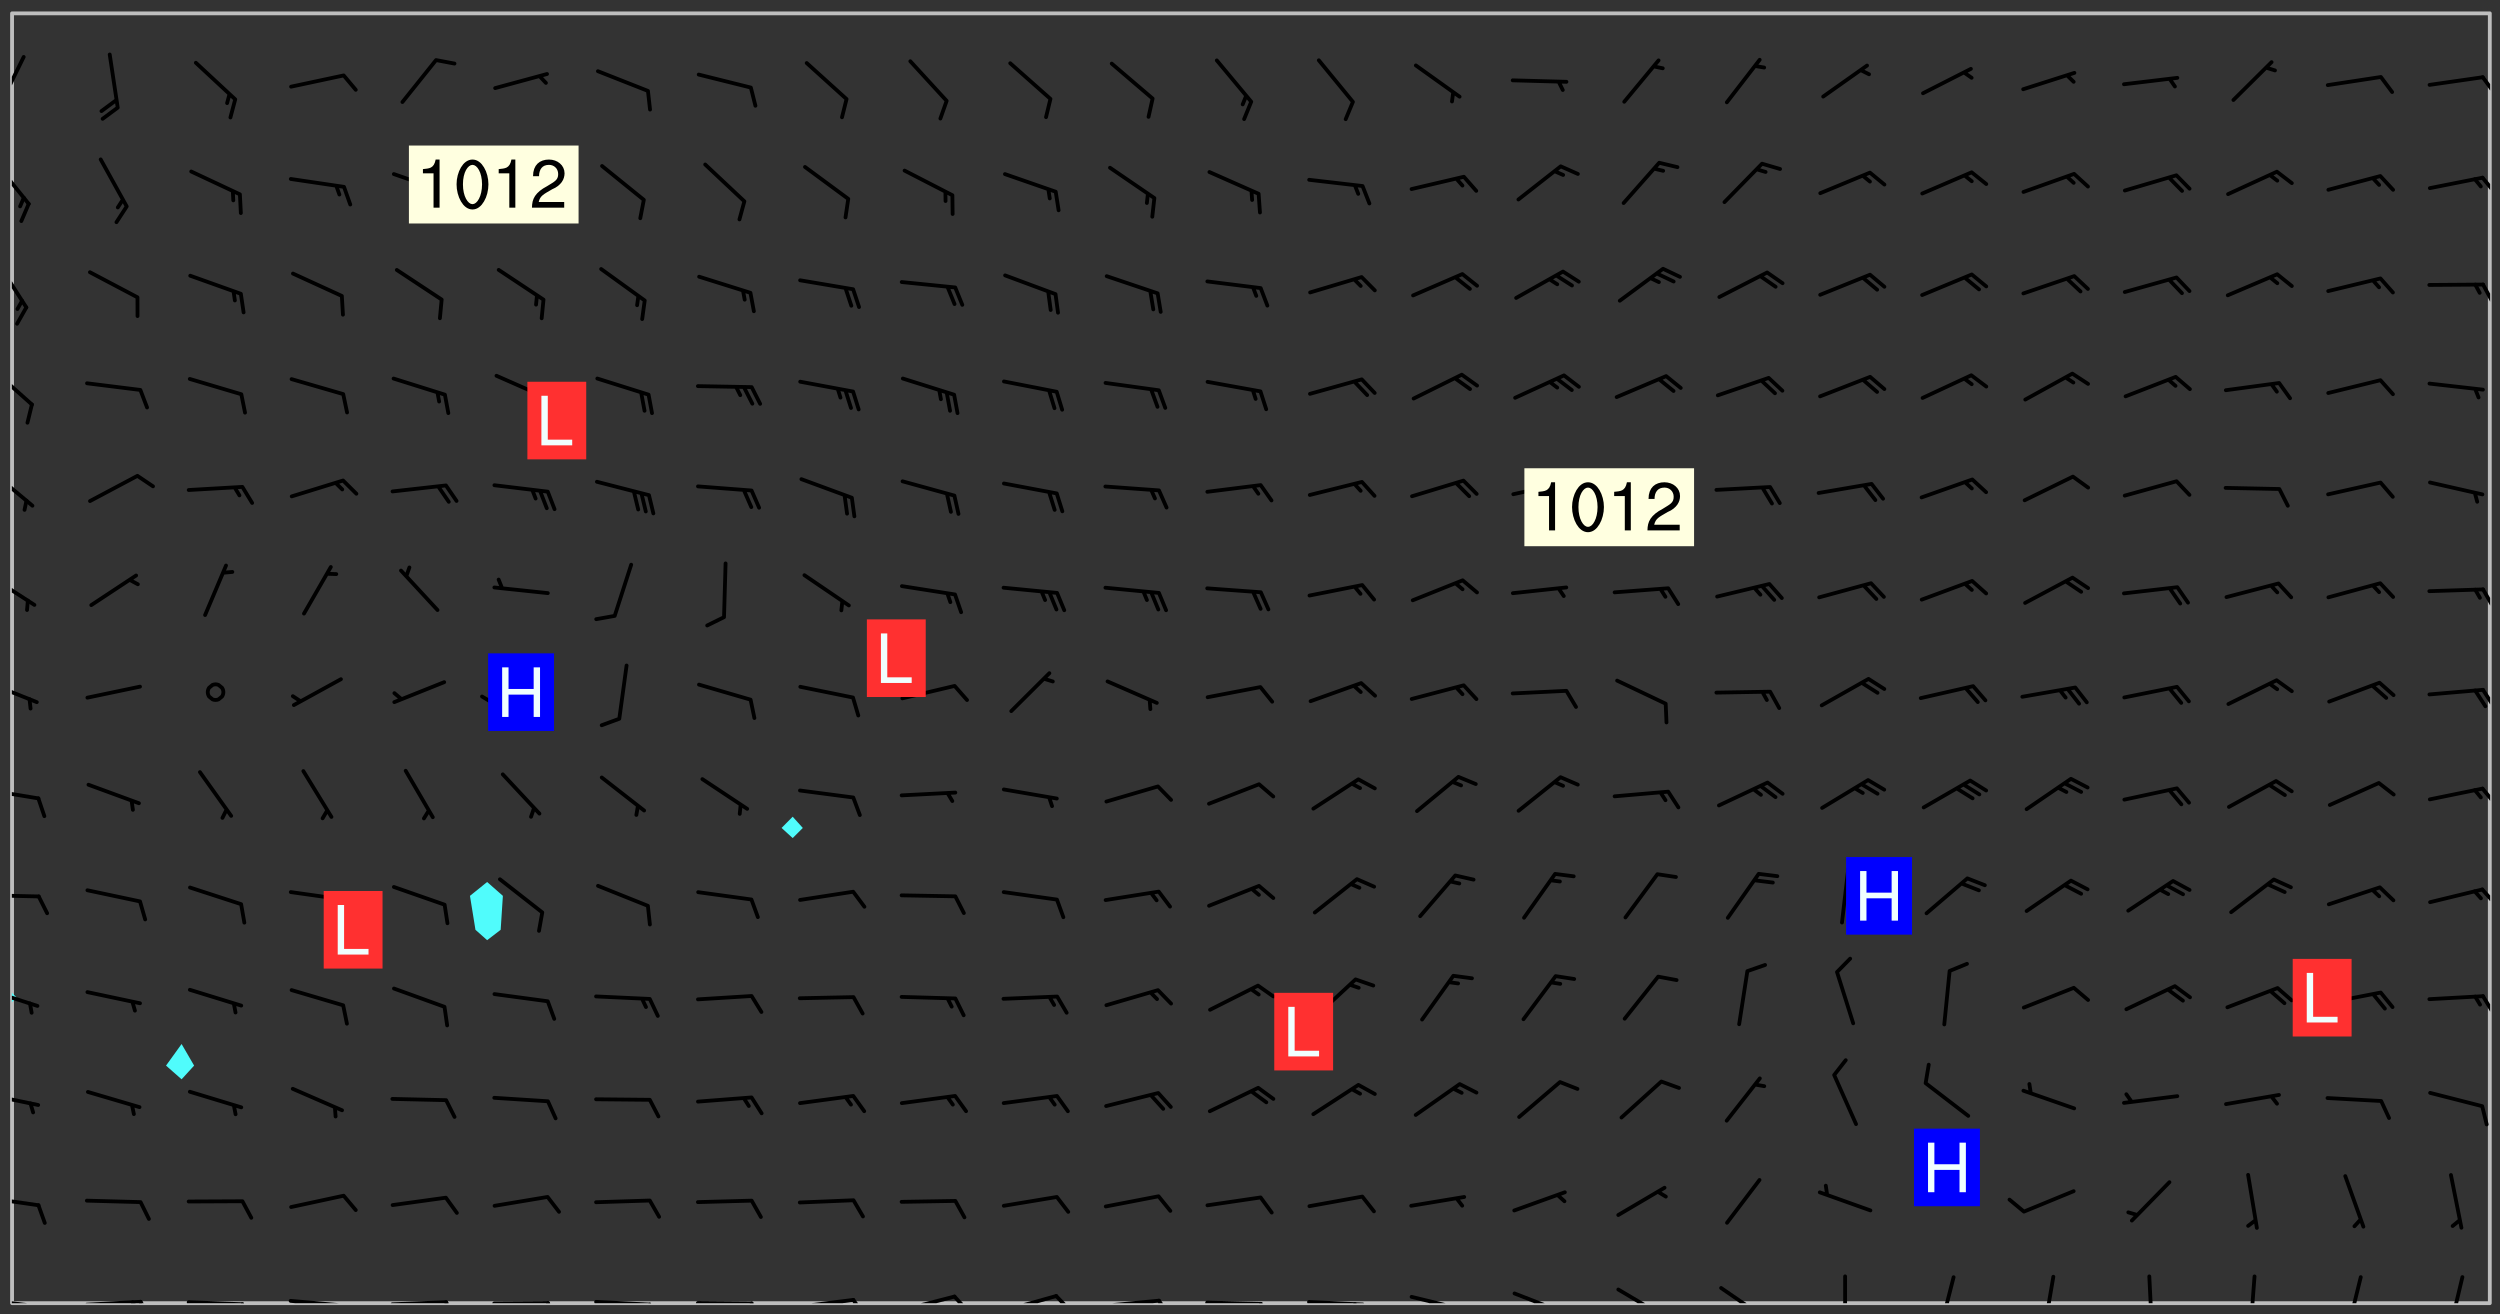 <svg xmlns="http://www.w3.org/2000/svg" role="img" xmlns:xlink="http://www.w3.org/1999/xlink" viewBox="142.45 309.95 326.84 171.84"><rect x="142.45" y="309.95" width="326.84" height="171.84" fill="#333333" stroke="none"/><defs><clipPath id="clip2"><path d="M 144 441 L 145 441 L 145 480.328 L 144 480.328 Z M 144 441"/></clipPath><clipPath id="clip3"><path d="M 144 311.672 L 145 311.672 L 145 440 L 144 440 Z M 144 311.672"/></clipPath><clipPath id="clip4"><path d="M 144 311.672 L 468 311.672 L 468 480.328 L 144 480.328 Z M 144 311.672"/></clipPath><clipPath id="clip5"><path d="M 467 311.672 L 468 311.672 L 468 480.328 L 467 480.328 Z M 467 311.672"/></clipPath><clipPath id="clip6"><path d="M 144 479 L 148 479 L 148 480.328 L 144 480.328 Z M 144 479"/></clipPath><clipPath id="clip7"><path d="M 147 480 L 149 480 L 149 480.328 L 147 480.328 Z M 147 480"/></clipPath><clipPath id="clip8"><path d="M 153 479 L 162 479 L 162 480.328 L 153 480.328 Z M 153 479"/></clipPath><clipPath id="clip9"><path d="M 160 479 L 163 479 L 163 480.328 L 160 480.328 Z M 160 479"/></clipPath><clipPath id="clip10"><path d="M 159 479 L 161 479 L 161 480.328 L 159 480.328 Z M 159 479"/></clipPath><clipPath id="clip11"><path d="M 166 479 L 175 479 L 175 480.328 L 166 480.328 Z M 166 479"/></clipPath><clipPath id="clip12"><path d="M 173 480 L 176 480 L 176 480.328 L 173 480.328 Z M 173 480"/></clipPath><clipPath id="clip13"><path d="M 180 479 L 188 479 L 188 480.328 L 180 480.328 Z M 180 479"/></clipPath><clipPath id="clip14"><path d="M 187 480 L 189 480 L 189 480.328 L 187 480.328 Z M 187 480"/></clipPath><clipPath id="clip15"><path d="M 193 479 L 202 479 L 202 480.328 L 193 480.328 Z M 193 479"/></clipPath><clipPath id="clip16"><path d="M 200 479 L 203 479 L 203 480.328 L 200 480.328 Z M 200 479"/></clipPath><clipPath id="clip17"><path d="M 206 480 L 215 480 L 215 480.328 L 206 480.328 Z M 206 480"/></clipPath><clipPath id="clip18"><path d="M 213 480 L 216 480 L 216 480.328 L 213 480.328 Z M 213 480"/></clipPath><clipPath id="clip19"><path d="M 220 479 L 228 479 L 228 480.328 L 220 480.328 Z M 220 479"/></clipPath><clipPath id="clip20"><path d="M 227 480 L 229 480 L 229 480.328 L 227 480.328 Z M 227 480"/></clipPath><clipPath id="clip21"><path d="M 233 480 L 241 480 L 241 480.328 L 233 480.328 Z M 233 480"/></clipPath><clipPath id="clip22"><path d="M 240 480 L 243 480 L 243 480.328 L 240 480.328 Z M 240 480"/></clipPath><clipPath id="clip23"><path d="M 246 479 L 255 479 L 255 480.328 L 246 480.328 Z M 246 479"/></clipPath><clipPath id="clip24"><path d="M 253 479 L 256 479 L 256 480.328 L 253 480.328 Z M 253 479"/></clipPath><clipPath id="clip25"><path d="M 260 479 L 268 479 L 268 480.328 L 260 480.328 Z M 260 479"/></clipPath><clipPath id="clip26"><path d="M 266 479 L 270 479 L 270 480.328 L 266 480.328 Z M 266 479"/></clipPath><clipPath id="clip27"><path d="M 273 479 L 281 479 L 281 480.328 L 273 480.328 Z M 273 479"/></clipPath><clipPath id="clip28"><path d="M 280 479 L 283 479 L 283 480.328 L 280 480.328 Z M 280 479"/></clipPath><clipPath id="clip29"><path d="M 286 479 L 295 479 L 295 480.328 L 286 480.328 Z M 286 479"/></clipPath><clipPath id="clip30"><path d="M 293 479 L 296 479 L 296 480.328 L 293 480.328 Z M 293 479"/></clipPath><clipPath id="clip31"><path d="M 300 479 L 308 479 L 308 480.328 L 300 480.328 Z M 300 479"/></clipPath><clipPath id="clip32"><path d="M 307 480 L 309 480 L 309 480.328 L 307 480.328 Z M 307 480"/></clipPath><clipPath id="clip33"><path d="M 313 479 L 321 479 L 321 480.328 L 313 480.328 Z M 313 479"/></clipPath><clipPath id="clip34"><path d="M 319 480 L 321 480 L 321 480.328 L 319 480.328 Z M 319 480"/></clipPath><clipPath id="clip35"><path d="M 326 479 L 335 479 L 335 480.328 L 326 480.328 Z M 326 479"/></clipPath><clipPath id="clip36"><path d="M 332 480 L 334 480 L 334 480.328 L 332 480.328 Z M 332 480"/></clipPath><clipPath id="clip37"><path d="M 340 478 L 348 478 L 348 480.328 L 340 480.328 Z M 340 478"/></clipPath><clipPath id="clip38"><path d="M 345 480 L 347 480 L 347 480.328 L 345 480.328 Z M 345 480"/></clipPath><clipPath id="clip39"><path d="M 353 478 L 361 478 L 361 480.328 L 353 480.328 Z M 353 478"/></clipPath><clipPath id="clip40"><path d="M 367 478 L 374 478 L 374 480.328 L 367 480.328 Z M 367 478"/></clipPath><clipPath id="clip41"><path d="M 383 476 L 384 476 L 384 480.328 L 383 480.328 Z M 383 476"/></clipPath><clipPath id="clip42"><path d="M 395 476 L 399 476 L 399 480.328 L 395 480.328 Z M 395 476"/></clipPath><clipPath id="clip43"><path d="M 409 476 L 412 476 L 412 480.328 L 409 480.328 Z M 409 476"/></clipPath><clipPath id="clip44"><path d="M 423 476 L 425 476 L 425 480.328 L 423 480.328 Z M 423 476"/></clipPath><clipPath id="clip45"><path d="M 436 476 L 438 476 L 438 480.328 L 436 480.328 Z M 436 476"/></clipPath><clipPath id="clip46"><path d="M 449 476 L 452 476 L 452 480.328 L 449 480.328 Z M 449 476"/></clipPath><clipPath id="clip47"><path d="M 462 476 L 465 476 L 465 480.328 L 462 480.328 Z M 462 476"/></clipPath><clipPath id="clip48"><path d="M 144 466 L 148 466 L 148 468 L 144 468 Z M 144 466"/></clipPath><clipPath id="clip49"><path d="M 144 452 L 148 452 L 148 455 L 144 455 Z M 144 452"/></clipPath><clipPath id="clip50"><path d="M 144 439 L 148 439 L 148 442 L 144 442 Z M 144 439"/></clipPath><clipPath id="clip51"><path d="M 466 439 L 468 439 L 468 443 L 466 443 Z M 466 439"/></clipPath><clipPath id="clip52"><path d="M 144 426 L 148 426 L 148 428 L 144 428 Z M 144 426"/></clipPath><clipPath id="clip53"><path d="M 466 425 L 468 425 L 468 429 L 466 429 Z M 466 425"/></clipPath><clipPath id="clip54"><path d="M 144 412 L 148 412 L 148 415 L 144 415 Z M 144 412"/></clipPath><clipPath id="clip55"><path d="M 466 412 L 468 412 L 468 416 L 466 416 Z M 466 412"/></clipPath><clipPath id="clip56"><path d="M 144 398 L 148 398 L 148 402 L 144 402 Z M 144 398"/></clipPath><clipPath id="clip57"><path d="M 466 399 L 468 399 L 468 403 L 466 403 Z M 466 399"/></clipPath><clipPath id="clip58"><path d="M 144 384 L 148 384 L 148 390 L 144 390 Z M 144 384"/></clipPath><clipPath id="clip59"><path d="M 466 386 L 468 386 L 468 390 L 466 390 Z M 466 386"/></clipPath><clipPath id="clip60"><path d="M 144 371 L 147 371 L 147 377 L 144 377 Z M 144 371"/></clipPath><clipPath id="clip61"><path d="M 144 357 L 147 357 L 147 364 L 144 364 Z M 144 357"/></clipPath><clipPath id="clip62"><path d="M 144 343 L 147 343 L 147 351 L 144 351 Z M 144 343"/></clipPath><clipPath id="clip63"><path d="M 466 346 L 468 346 L 468 350 L 466 350 Z M 466 346"/></clipPath><clipPath id="clip64"><path d="M 144 330 L 147 330 L 147 337 L 144 337 Z M 144 330"/></clipPath><clipPath id="clip65"><path d="M 466 332 L 468 332 L 468 336 L 466 336 Z M 466 332"/></clipPath><clipPath id="clip66"><path d="M 144 317 L 146 317 L 146 324 L 144 324 Z M 144 317"/></clipPath><clipPath id="clip67"><path d="M 466 319 L 468 319 L 468 323 L 466 323 Z M 466 319"/></clipPath><g id="surface357" clip-path="url(#clip1)"><path fill="#fff" fill-opacity="0" fill-rule="evenodd" d="M 0 0 L 1000 0 L 1000 1000 L 0 1000 Z M 0 0"/><path fill="#d3d3d3" fill-opacity="0" fill-rule="evenodd" d="M162.152 355.867L161.918 356.16 161.977 356.395 162.094 356.566 162.27 356.801 162.562 357.148 162.676 357.207 162.793 357.035 162.852 356.801 163.027 356.625 163.492 356.449 164.191 356.449 164.426 356.742 164.715 357.559 164.773 357.734 164.949 357.965 165.301 358.199 166 358.898 166.172 359.074 166.406 359.422 166.641 359.832 166.93 360.414 167.34 360.879 167.57 361.113 167.805 361.289 167.922 361.52 168.098 361.812 168.27 362.977 168.27 363.211 168.328 363.5 168.387 363.617 168.504 363.734 168.852 364.145 168.969 364.316 169.145 364.492 169.32 364.727 169.438 364.898 169.609 365.25 169.668 365.484 169.902 365.891 170.137 365.832 169.961 366.008 169.902 366.938 169.32 366.938 169.086 366.824 168.738 366.938 168.621 367.055 168.562 367.348 168.504 367.523 168.387 367.695 167.922 367.988 167.863 368.223 167.805 368.336 167.805 368.98 167.863 369.152 167.863 369.562 167.922 369.621 167.922 370.027 167.98 370.434 168.098 370.609 168.156 370.668 168.387 371.309 168.328 371.602 168.328 372.301 168.27 372.883 168.27 373.117 168.211 373.348 168.156 373.699 168.156 375.621 168.211 375.738 168.637 375.738 168.27 375.855 168.246 376.207 169.137 377.375 170.879 377.914 172.219 378.273 172.219 378.812 172.309 379.621 172.844 380.336 174.363 380.605 175.254 380.52 175.344 381.684 175.879 381.863 177.039 381.684 179.094 380.699 180.254 380.336 182.133 380.16 183.828 379.98 183.648 380.699 182.133 380.785 180.883 380.875 180.078 381.145 179.004 381.953 179.273 382.672 179.809 383.57 179.629 384.195 179.363 385.004 179.629 386.082 180.254 386.98 181.059 387.16 182.309 386.98 182.043 387.703 182.141 388.207 182.195 388.5 182.195 388.672 182.254 388.965 182.254 389.371 182.43 389.488 182.781 389.605 183.188 389.605 183.48 389.43 183.594 389.312 183.652 389.195 183.77 388.965 183.828 388.789 184.18 388.324 184.41 388.148 184.586 388.09 184.762 388.148 184.82 388.324 184.938 389.312 184.992 389.781 185.051 389.953 185.168 390.188 185.344 390.246 186.16 390.305 186.449 390.305 186.566 390.539 186.625 390.945 186.684 391.297 186.684 392.402 186.801 392.695 186.918 393.043 187.207 393.742 187.383 394.094 187.965 394.848 188.316 395.023 188.488 395.082 188.957 395.316 189.598 395.781 189.945 396.016 190.238 396.191 190.531 396.246 190.762 396.309 191.578 396.656 191.871 396.832 191.984 397.004 192.336 397.355 192.453 397.531 192.977 398.172 192.977 398.461 193.035 398.812 193.035 399.16 193.094 399.512 193.152 399.801 193.27 399.859 193.441 399.918 193.617 399.918 194.199 400.152 194.375 400.27 194.551 400.559 194.727 400.793 194.84 401.027 195.133 401.258 195.25 401.375 195.25 401.785 195.309 401.84 195.598 402.074 195.832 402.191 195.891 402.309 196.008 402.48 196.066 402.598 196.297 402.832 196.355 403.008 196.59 403.066 196.707 403.125 196.59 403.238 196.531 403.355 196.531 403.473 196.414 403.766 196.297 404.055 196.297 404.637 196.473 404.754 196.59 404.812 196.648 404.93 196.766 405.047 196.879 405.105 197.055 405.453 197.113 405.805 197.172 406.211 197.172 406.387 197.113 406.562 196.996 407.262 196.996 407.434 197.113 407.609 197.406 407.902 197.812 407.902 197.988 408.02 198.105 408.191 198.223 408.484 198.223 408.719 197.695 408.719 197.465 408.484 197.23 408.484 197.055 408.543 196.996 409.242 197.055 409.59 197.172 409.766 197.348 410.176 197.465 410.406 197.754 410.875 197.93 410.93 198.453 410.93 198.688 410.988 199.445 411.629 199.504 411.922 199.504 412.156 199.562 412.215 199.793 412.562 199.793 412.914 199.676 413.086 199.676 413.379 199.969 413.668 200.262 413.844 200.434 413.902 200.727 414.078 201.02 414.195 201.602 414.602 201.891 414.836 202.184 415.012 202.402 415.172 202.418 415.184 202.648 415.359 203.289 415.883 203.465 416.117 203.582 416.293 203.758 416.469 203.871 416.641 203.871 417.281 203.988 417.457 204.457 417.574 205.039 417.691 205.273 417.75 205.504 417.863 205.797 417.98 205.91 418.039 206.496 418.391 206.785 418.562 206.961 418.625 207.137 418.68 207.312 418.738 208.012 419.09 208.301 419.266 208.535 419.32 208.824 419.496 209.059 419.613 209.699 420.02 209.992 420.137 210.164 420.195 210.398 420.254 210.809 420.312 211.039 420.371 211.273 420.488 211.332 420.66 210.922 420.836 211.391 420.895 211.449 421.188 211.562 421.422 211.738 421.477 211.973 421.535 212.148 421.594 212.555 421.711 213.195 421.945 213.312 422.117 213.371 422.352 213.371 422.527 213.312 422.645 213.254 423.051 213.488 423.285 213.605 423.344 213.953 423.461 214.594 423.691 214.77 423.809 215.059 423.926 215.234 424.102 215.469 424.566 216.051 425.672 216.227 425.848 216.574 426.023 216.75 426.141 217.102 426.258 218.148 426.781 218.383 426.84 218.848 426.953 219.141 427.012 219.605 427.188 220.363 427.77 220.598 428.004 220.945 428.469 221.121 428.645 221.41 428.879 222.227 429.578 222.52 429.754 222.809 430.043 223.102 430.219 223.395 430.508 224.09 431.148 224.266 431.324 224.559 431.559 224.848 431.793 225.316 432.082 225.957 432.664 226.305 432.898 226.539 433.191 226.887 433.539 227.238 434.004 228.172 434.996 228.52 435.402 228.637 435.578 228.871 435.637 228.984 435.754 229.629 435.93 229.859 436.043 230.094 436.102 230.387 436.277 230.617 436.395 231.551 437.094 231.957 437.5 232.191 437.676 232.598 437.852 232.832 437.969 233.648 438.316 233.996 438.551 234.23 438.668 234.523 438.957 234.754 439.074 235.512 439.426 235.863 439.598 236.094 439.656 236.387 439.773 236.621 439.832 237.492 440.008 238.309 440.008 238.777 440.238 238.949 440.297 239.824 440.996 240.289 441.113 240.582 441.172 240.758 441.23 240.988 441.289 241.457 441.348 241.805 441.406 242.156 441.465 242.562 441.523 242.855 441.523 243.027 441.582 243.027 441.812 243.203 441.988 243.496 441.988 243.844 442.047 244.195 442.105 244.895 442.223 245.535 442.223 246 441.988 246.293 441.812 246.465 441.695 246.875 441.523 247.164 441.348 248.098 440.883 248.566 440.59 249.09 440.297 249.555 440.125 250.02 439.949 251.07 439.484 251.359 439.367 251.77 439.25 252.059 439.133 252.586 438.957 254.102 438.258 254.684 437.91 254.973 437.852 255.266 437.793 255.613 437.676 256.488 437.445 256.84 437.328 256.953 437.328 257.188 437.27 258.062 437.035 258.297 436.977 259.109 436.977 259.461 436.918 260.277 436.801 260.449 436.742 260.801 436.688 261.094 436.629 261.324 436.57 262.141 436.395 262.316 436.336 262.664 436.336 262.898 436.277 263.363 436.16 264.121 435.988 264.355 435.93 264.703 435.93 265.113 435.812 265.402 435.754 266.688 435.695 266.977 435.695 267.387 435.637 267.617 435.578 267.793 435.578 268.668 435.461 269.074 435.461 269.484 435.344 269.832 435.344 270.184 435.23 271.055 435.172 272.805 435.172 273.852 435.461 274.262 435.578 274.551 435.695 274.902 435.812 275.191 435.93 276.242 436.102 276.531 436.16 276.824 436.16 277.117 436.219 277.289 436.277 277.699 436.336 277.871 436.395 277.988 436.453 278.105 436.453 278.223 436.512 278.574 436.57 278.688 436.57 279.098 436.637 281.02 437.031 282.945 437.426 284.465 437.875 286.16 438.594 288.305 439.398 289.91 438.68 291.34 437.875 292.5 436.797 293.75 436.348 296.785 435.629 298.66 435.27 300.805 433.922 303.039 432.668 305.539 431.41 307.234 430.961 309.02 430.781 310.18 430.512 310.805 431.051 312.145 430.781 312.859 429.793 313.844 428.449 314.289 428.27 315.094 427.91 316.969 427.371 318.754 426.922 320.004 426.652 321.164 426.562 322.863 426.473 324.824 426.203 326.074 426.113 326.613 426.113 327.238 426.023 328.129 426.023 330.273 425.844 332.684 425.664 335.273 425.574 336.969 425.754 338.578 425.844 340.008 426.203 341.168 426.922 343.043 427.91 344.203 429.438 344.469 430.152 345.098 430.242 345.453 431.141 345.988 431.68 346.523 433.207 347.598 433.566 348.133 433.566 347.328 434.102 347.418 435.809 348.133 438.504 349.023 439.309 349.918 440.297 350.633 441.555 352.418 442.094 353.938 441.914 354.293 443.258 355.902 442.453 356.883 441.914 357.152 442.184 357.469 441.969 357.688 441.824 358.488 442.273 358.938 441.914 359.293 441.914 359.828 441.645 360.367 440.926 360.902 440.656 361.527 439.668 362.688 440.117 363.527 440.488 364.922 441.105 366.617 440.926 368.223 440.926 370.008 441.016 370.188 439.309 370.723 437.965 371.527 438.234 372.02 439.082 372.422 439.488 372.332 440.027 372.332 440.387 373.047 440.836 373.758 440.566 375.188 440.566 375.547 441.555 375.992 442.812 376.707 444.156 377.957 444.785 379.652 445.414 380.367 445.234 380.547 444.695 381.527 444.605 381.977 444.965 382.062 446.223 381.797 446.852 381.262 447.031 381.262 447.57 381.977 448.555 382.242 449.094 383.227 450.082 384.027 451.16 383.762 451.52 383.672 452.418 383.047 454.75 382.691 456.816 382.602 458.609 382.422 459.328 382.332 459.867 382.332 461.305 381.352 463.188 380.992 464.895 380.457 465.793 379.652 466.961 379.387 467.5 381.441 468.754 381.527 469.113 381.172 469.652 381.082 469.473 381.082 470.281 381.172 471.719 380.727 472.434 379.652 472.527 379.387 473.242 379.922 474.141 380.727 474.859 381.887 475.668 383.227 475.938 383.672 476.297 383.316 476.746 381.527 476.656 380.277 476.207 379.562 475.488 378.938 475.398 378.762 478.988 378.574 480.297 467.934 480.297 467.934 311.703 412.664 311.703 412.664 360.785 413.426 360.91 416.715 361.453 418.738 364.289 418.738 367.043 421.09 367.375 423.438 367.707 427.488 367.707 426.109 371.867 424.086 372.574 422.062 373.277 421.52 373.621 418.926 375.238 418.738 375.355 416.715 373.277 415.984 370.535 413.312 368.457 411.938 364.957 411.871 364.875 409.914 362.203 412.664 360.785 412.664 311.703 294.422 311.703 294.422 403.117 294.539 403.148 294.672 403.16 294.746 403.234 294.852 403.281 294.941 403.34 295.027 403.398 295.117 403.457 295.414 403.754 295.473 403.844 295.504 403.961 295.531 404.078 295.547 404.215 295.516 404.332 295.457 404.422 295.398 404.508 295.355 404.613 295.309 404.715 295.281 404.836 295.281 404.98 295.457 405.25 295.605 405.398 295.68 405.484 295.754 405.559 295.797 405.664 295.859 405.754 295.918 405.84 295.961 405.945 296.02 406.035 296.066 406.137 296.109 406.242 296.168 406.328 296.285 406.508 296.359 406.582 296.422 406.668 296.48 406.758 296.523 406.863 296.582 406.953 296.641 407.039 296.703 407.129 296.762 407.219 296.805 407.32 296.922 407.5 296.996 407.574 297.055 407.66 297.129 407.734 297.219 407.793 297.324 407.84 297.473 407.84 297.605 407.824 297.738 407.84 297.84 407.793 297.914 407.719 297.961 407.617 297.945 407.484 297.945 407.336 297.898 407.23 297.871 407.113 297.824 407.012 297.797 406.891 297.754 406.789 297.691 406.699 297.648 406.598 297.605 406.492 297.574 406.375 297.559 406.242 297.547 406.105 297.633 406.047 297.691 405.961 297.812 405.93 297.855 406.035 297.871 406.168 297.871 406.285 297.93 406.387 297.988 406.477 298.078 406.535 298.227 406.684 298.285 406.773 298.328 406.879 298.316 406.98 298.402 407.039 298.508 407.086 298.594 407.145 298.684 407.203 298.758 407.277 298.641 407.305 298.535 407.352 298.449 407.41 298.375 407.484 298.316 407.574 298.254 407.66 298.227 407.781 298.18 407.883 298.137 407.988 298.105 408.105 298.094 408.238 298.078 408.371 298.078 408.52 298.105 408.637 298.152 408.742 298.195 408.844 298.254 408.934 298.328 409.008 298.418 409.066 298.492 409.141 298.582 409.199 298.641 409.289 298.684 409.395 298.73 409.496 298.848 409.527 298.98 409.543 299.129 409.543 299.246 409.512 299.352 409.555 299.395 409.66 299.441 409.762 299.469 409.883 299.5 410 299.527 410.117 299.559 410.238 299.586 410.355 299.691 410.398 299.793 410.445 299.926 410.43 300.074 410.578 300.137 410.664 300.211 410.738 300.281 410.812 300.371 410.875 300.477 410.918 300.578 410.961 300.695 410.992 300.832 411.008 300.949 410.977 301.023 410.902 301.051 410.785 301.039 410.652 301.008 410.531 300.98 410.414 301.023 410.309 301.141 410.309 301.23 410.371 301.348 410.398 301.496 410.398 301.629 410.414 301.777 410.414 301.91 410.43 302.043 410.414 302.191 410.414 302.324 410.398 302.457 410.387 302.594 410.398 302.711 410.371 302.844 410.355 303.035 410.297 302.977 410.473 302.961 410.605 302.934 410.727 302.918 410.859 302.859 410.945 302.727 410.961 302.621 411.008 302.516 411.051 302.398 411.082 302.281 411.109 302.016 411.141 301.867 411.141 301.734 411.156 301.66 411.23 301.719 411.316 301.867 411.465 301.984 411.645 302.059 411.715 302.148 411.777 302.238 411.836 302.324 411.895 302.414 411.953 302.516 411.996 302.621 412.059 302.727 412.102 302.812 412.16 302.918 412.207 303.02 412.25 303.199 412.367 303.258 412.457 303.215 412.559 303.168 412.664 303.184 412.797 303.406 413.02 303.465 413.109 303.508 413.211 303.539 413.332 303.582 413.434 303.598 413.566 303.629 413.684 303.641 413.82 303.672 413.938 303.82 414.086 303.922 414.129 304.027 414.172 304.145 414.203 304.277 414.219 304.414 414.234 304.531 414.234 304.648 414.203 304.738 414.145 304.781 414.039 304.828 413.938 304.871 413.832 304.902 413.715 304.914 413.582 304.914 413.434 304.902 413.301 304.887 413.168 304.855 413.051 304.812 412.945 304.766 412.84 304.723 412.738 304.68 412.633 304.664 412.5 304.68 412.367 304.707 412.25 304.738 412.133 304.766 412.012 304.812 411.91 304.902 411.852 304.988 411.789 305.062 411.715 305.152 411.656 305.375 411.434 305.434 411.348 305.508 411.273 305.625 411.094 305.684 411.008 305.684 410.859 305.609 410.785 305.508 410.738 305.402 410.695 305.301 410.652 305.242 410.562 305.195 410.457 305.168 410.34 305.258 410.281 305.375 410.25 305.477 410.207 305.656 410.09 305.805 409.941 305.816 409.809 305.805 409.703 305.715 409.645 305.582 409.66 305.434 409.66 305.301 409.676 305.168 409.66 305.047 409.629 304.961 409.57 304.887 409.496 304.828 409.406 304.766 409.32 304.648 409.141 304.59 409.055 304.621 408.934 304.707 408.875 304.828 408.844 304.887 408.758 304.887 408.637 304.855 408.52 304.797 408.43 304.738 408.344 304.691 408.238 304.664 408.121 304.648 407.988 304.707 407.898 304.781 407.824 304.871 407.766 304.988 407.586 305.062 407.512 305.121 407.426 305.27 407.277 305.391 407.246 305.523 407.23 305.656 407.246 305.73 407.32 305.773 407.426 305.789 407.559 305.758 407.676 305.641 407.707 305.508 407.719 305.359 407.867 305.316 407.973 305.27 408.074 305.242 408.195 305.211 408.312 305.211 408.461 305.242 408.578 305.285 408.684 305.344 408.773 305.418 408.844 305.492 408.918 305.609 408.949 305.73 408.977 305.848 408.949 305.98 408.934 306.098 408.934 306.188 408.992 306.262 409.066 306.309 409.172 306.367 409.258 306.469 409.305 306.602 409.32 306.707 409.363 306.793 409.422 306.781 409.527 306.707 409.602 306.527 409.719 306.469 409.809 306.379 409.867 306.309 409.941 306.234 410.016 306.172 410.105 306.145 410.223 306.129 410.355 306.145 410.488 306.129 410.621 306.129 410.77 306.145 410.902 306.172 411.02 306.203 411.141 306.277 411.215 306.367 411.273 306.453 411.332 306.543 411.391 306.66 411.422 306.66 411.508 306.559 411.555 306.469 411.613 306.203 411.645 306.086 411.672 305.938 411.672 305.832 411.715 305.73 411.762 305.672 411.852 305.609 412.086 305.598 412.219 305.566 412.34 305.551 412.473 305.551 412.766 305.539 412.898 305.551 413.035 305.566 413.168 305.699 413.184 305.832 413.195 305.953 413.227 306.039 413.285 306.113 413.359 306.16 413.465 306.203 413.566 306.219 413.699 306.219 414.145 306.203 414.277 306.203 414.723 306.234 414.988 306.262 415.105 306.277 415.238 306.309 415.355 306.395 415.566 306.426 415.832 306.426 415.98 306.395 416.098 306.367 416.215 306.336 416.336 306.309 416.453 306.277 416.57 306.246 416.691 306.234 416.824 306.219 416.957 306.309 417.016 306.426 416.984 306.527 417 306.574 417.105 306.543 417.371 306.543 417.812 306.5 417.918 306.453 418.023 306.41 418.125 306.367 418.23 306.309 418.316 306.277 418.438 306.234 418.555 306.203 418.672 306.188 418.805 306.203 418.938 306.262 419.027 306.367 419.074 306.453 419.133 306.512 419.219 306.5 419.355 306.469 419.473 306.426 419.574 306.426 420.02 306.41 420.152 306.41 420.301 306.379 420.418 306.336 420.523 306.309 420.641 306.262 420.746 306.219 420.848 306.188 420.969 306.16 421.086 306.129 421.219 306.098 421.336 306.07 421.453 306.027 421.559 305.996 421.676 305.965 421.797 305.953 421.93 305.938 422.062 305.938 422.359 305.965 422.477 305.965 422.625 306.012 423.023 306.039 423.141 306.098 423.23 306.219 423.262 306.367 423.262 306.5 423.246 306.559 423.336 306.559 423.453 306.5 423.543 306.41 423.602 306.309 423.645 306.203 423.691 306.113 423.75 306.027 423.809 305.891 423.824 305.773 423.793 305.641 423.777 305.539 423.824 305.477 423.91 305.465 424.047 305.449 424.18 305.418 424.297 305.391 424.414 305.375 424.547 305.344 424.668 305.344 424.965 305.359 425.098 305.391 425.215 305.391 425.363 305.402 425.496 305.402 425.645 305.375 425.762 305.328 425.863 305.301 425.984 305.27 426.102 305.211 426.191 305.137 426.266 305.035 426.309 304.93 426.355 304.812 426.383 304.691 426.414 304.59 426.367 304.648 426.281 304.754 426.234 304.781 426.117 304.812 426 304.84 425.879 304.871 425.762 304.871 425.613 304.887 425.48 304.855 425.363 304.812 425.258 304.707 425.273 304.633 425.348 304.531 425.391 304.441 425.453 304.367 425.527 304.324 425.629 304.309 425.762 304.277 425.879 304.25 426 304.219 426.117 304.191 426.234 304.16 426.355 304.133 426.473 304.102 426.59 304.059 426.695 303.969 426.754 303.879 426.754 303.762 426.723 303.73 426.637 303.746 426.5 303.715 426.383 303.715 426.234 303.703 426.102 303.703 425.953 303.641 425.719 303.613 425.598 303.57 425.496 303.523 425.391 303.465 425.305 303.406 425.215 303.363 425.109 303.301 425.023 303.152 424.875 303.082 424.801 302.977 424.754 302.871 424.711 302.77 424.668 302.473 424.371 302.383 424.297 302.297 424.238 302.191 424.195 302.102 424.133 302.016 424.074 301.91 424.031 301.82 423.973 301.734 423.91 301.66 423.84 301.555 423.793 301.469 423.734 301.363 423.691 301.273 423.629 301.172 423.586 301.066 423.543 300.98 423.484 300.875 423.438 300.77 423.395 300.668 423.348 300.578 423.289 300.477 423.246 300.371 423.203 300.281 423.141 300.164 423.113 300.031 423.098 299.898 423.113 299.75 423.113 299.617 423.129 299.5 423.098 299.41 423.039 299.336 422.965 299.246 422.906 299.145 422.859 298.996 422.859 298.875 422.832 298.773 422.789 298.699 422.715 298.582 422.535 298.492 422.477 298.391 422.434 298.301 422.371 298.195 422.328 298.105 422.27 298.02 422.211 297.914 422.164 297.855 422.078 297.797 421.988 297.754 421.883 297.707 421.781 297.633 421.707 297.547 421.648 297.473 421.574 297.383 421.516 297.16 421.293 297.117 421.188 297.086 420.922 297.191 420.879 297.336 420.879 297.441 420.922 297.516 420.996 297.605 421.055 297.691 421.113 297.797 421.16 297.887 421.219 298.035 421.367 298.105 421.441 298.254 421.59 298.316 421.676 298.391 421.75 298.477 421.809 298.551 421.883 298.641 421.945 298.73 422.004 298.816 422.062 299.086 422.238 299.188 422.285 299.293 422.328 299.395 422.371 299.441 422.297 299.5 422.211 299.574 422.137 299.645 422.062 299.75 422.105 299.824 422.18 299.883 422.27 299.926 422.371 299.973 422.477 300.016 422.582 300.137 422.609 300.254 422.582 300.328 422.492 300.371 422.387 300.43 422.297 300.504 422.223 300.609 422.18 300.727 422.152 300.859 422.164 300.949 422.223 301.098 422.371 301.156 422.461 301.199 422.566 301.246 422.668 301.289 422.773 301.332 422.875 301.438 422.922 301.543 422.965 301.676 422.98 301.762 422.922 301.82 422.832 301.895 422.758 302 422.715 302.117 422.742 302.223 422.789 302.324 422.832 302.43 422.875 302.531 422.922 302.711 423.039 302.711 423.156 302.695 423.289 302.711 423.422 302.727 423.559 302.785 423.645 302.887 423.691 303.008 423.719 303.125 423.75 303.273 423.75 303.391 423.719 303.449 423.629 303.629 423.512 303.688 423.422 303.762 423.348 303.82 423.262 303.938 423.082 304.117 422.965 304.234 422.996 304.324 423.055 304.367 423.129 304.352 423.262 304.352 423.379 304.441 423.438 304.59 423.438 304.723 423.422 304.855 423.41 305.121 423.379 305.227 423.336 305.344 423.305 305.465 423.277 305.539 423.203 305.609 423.129 305.672 423.039 305.656 422.934 305.609 422.832 305.508 422.789 305.402 422.773 305.285 422.801 305.02 422.832 304.871 422.832 304.797 422.758 304.707 422.699 304.59 422.668 304.473 422.641 304.34 422.625 304.191 422.625 304.059 422.641 303.762 422.641 303.656 422.594 303.508 422.445 303.465 422.344 303.406 422.254 303.629 422.031 303.715 421.973 303.82 421.93 303.938 421.898 304.07 421.883 304.203 421.898 304.34 421.914 304.441 421.957 304.574 421.945 304.664 421.883 304.766 421.84 304.828 421.75 304.781 421.648 304.691 421.59 304.574 421.559 304.473 421.516 304.414 421.426 304.352 421.336 304.352 421.219 304.367 421.086 304.473 421.039 304.547 420.969 304.547 420.848 304.457 420.789 304.426 420.672 304.516 420.613 304.59 420.539 304.633 420.434 304.691 420.344 304.738 420.242 304.754 420.109 304.754 419.961 304.707 419.855 304.664 419.754 304.574 419.695 304.441 419.68 304.34 419.637 304.203 419.621 304.086 419.59 303.641 419.59 303.508 419.574 303.375 419.562 303.242 419.547 303.125 419.516 302.977 419.516 302.844 419.5 302.711 419.488 302.445 419.457 302.324 419.414 302.238 419.355 302.164 419.281 302.164 419.133 302.176 419 302.281 418.953 302.383 418.91 302.516 418.895 302.668 418.895 302.801 418.879 303.094 418.879 303.215 418.91 303.316 418.953 303.406 419.012 303.641 419.074 303.762 419.027 303.852 418.969 303.953 418.926 304.086 418.91 304.191 418.953 304.293 419 304.426 419.012 304.547 418.984 304.691 418.984 304.812 418.953 304.93 418.926 305.035 418.879 305.109 418.805 305.195 418.746 305.344 418.598 305.402 418.512 305.449 418.406 305.477 418.289 305.492 418.184 305.391 418.141 305.301 418.082 305.184 418.051 305.078 418.008 304.988 417.945 304.914 417.859 304.84 417.785 304.738 417.742 304.633 417.695 304.531 417.652 304.473 417.562 304.426 417.461 304.34 417.25 304.277 417.164 304.219 417.074 304.145 417 304.059 416.941 303.789 416.941 303.672 416.973 303.582 417.031 303.48 417.074 303.348 417.09 303.242 417.074 303.215 416.957 303.152 416.867 303.035 416.836 302.934 416.793 302.785 416.645 302.754 416.527 302.738 416.422 302.812 416.348 302.992 416.23 303.109 416.203 303.227 416.172 303.363 416.188 303.465 416.23 303.57 416.273 303.672 416.32 303.777 416.363 303.895 416.395 304.027 416.41 304.145 416.438 304.277 416.453 304.383 416.438 304.473 416.379 304.398 416.305 304.293 416.262 304.219 416.188 304.145 416.098 303.996 415.949 303.91 415.891 303.82 415.832 303.746 415.758 303.656 415.699 303.555 415.652 303.434 415.625 303.332 415.578 303.227 415.535 303.109 415.504 303.008 415.461 302.887 415.43 302.738 415.43 302.621 415.461 302.516 415.504 302.43 415.566 302.25 415.684 302.164 415.742 302.074 415.801 301.969 415.848 301.883 415.906 301.777 415.949 301.676 415.992 301.57 416.039 301.496 416.113 301.438 416.203 301.379 416.289 301.332 416.395 301.273 416.48 301.199 416.555 301.066 416.543 300.949 416.512 300.832 416.512 300.758 416.586 300.668 416.645 300.594 416.719 300.504 416.777 300.418 416.836 300.312 416.883 300.211 416.926 300.074 416.941 299.973 416.898 299.824 416.75 299.719 416.703 299.633 416.703 299.527 416.75 299.426 416.793 299.305 416.824 299.188 416.793 299.113 416.719 299.113 416.602 299.145 416.48 299.219 416.41 299.277 416.32 299.352 416.246 299.469 416.215 299.574 416.172 299.867 416.172 300 416.156 300.137 416.141 300.238 416.098 300.328 416.039 300.43 415.992 300.52 415.934 300.652 415.922 300.742 415.98 300.875 415.992 300.965 415.934 301.051 415.875 301.156 415.832 301.246 415.773 301.332 415.711 301.422 415.652 301.57 415.504 301.629 415.418 301.688 415.328 301.793 415.285 301.926 415.27 302.043 415.297 302.164 415.328 302.223 415.27 302.281 415.18 302.312 414.914 302.34 414.797 302.445 414.809 302.578 414.824 302.68 414.781 302.77 414.723 302.828 414.633 302.902 414.559 302.961 414.469 303.008 414.367 303.02 414.234 303.008 414.102 302.961 413.996 302.812 413.848 302.754 413.758 302.695 413.672 302.652 413.566 302.652 413.121 302.668 412.988 302.668 412.84 302.68 412.707 302.621 412.648 302.531 412.707 302.43 412.664 302.25 412.547 302.164 412.488 302.102 412.398 302.043 412.309 301.969 412.234 301.883 412.176 301.762 412.207 301.66 412.219 301.555 412.266 301.469 412.324 301.363 412.367 301.215 412.516 301.125 412.574 301.039 412.633 300.949 412.695 300.844 412.738 300.711 412.754 300.711 412.633 300.816 412.59 300.934 412.559 301.008 412.488 301.051 412.383 301.051 412.234 301.023 412.117 300.875 411.969 300.742 411.953 300.594 411.953 300.477 411.984 300.371 412.027 300.27 412.07 300.18 412.133 300.062 412.16 299.988 412.086 300 411.953 299.957 411.852 299.914 411.746 299.824 411.688 299.707 411.715 299.586 411.746 299.469 411.777 299.367 411.82 299.246 411.852 299.145 411.895 299.039 411.938 298.949 411.996 298.848 412.012 298.848 411.895 298.863 411.762 298.805 411.672 298.73 411.715 298.582 411.863 298.523 411.953 298.449 412.027 298.402 412.133 298.359 412.234 298.285 412.309 298.227 412.398 298.152 412.473 298.094 412.559 298.02 412.633 297.93 412.695 297.855 412.766 297.781 412.84 297.68 412.855 297.547 412.871 297.441 412.828 297.441 412.707 297.59 412.559 297.633 412.457 297.691 412.367 297.738 412.266 297.781 412.16 297.84 412.07 297.871 411.953 297.914 411.852 297.945 411.73 297.973 411.613 298.02 411.508 298.062 411.406 298.105 411.301 298.18 411.23 298.27 411.168 298.359 411.109 298.461 411.066 298.758 411.066 299.023 411.035 299.129 410.992 299.055 410.918 298.938 410.887 298.832 410.844 298.742 410.785 298.641 410.738 298.551 410.68 298.449 410.637 298.344 410.594 298.254 410.531 298.168 410.473 298.062 410.43 297.961 410.387 297.84 410.355 297.723 410.324 297.621 410.281 297.5 410.25 297.398 410.207 297.309 410.148 297.266 410.043 297.25 409.91 297.352 409.867 297.484 409.852 297.621 409.867 297.754 409.852 297.855 409.809 297.914 409.719 297.93 409.613 297.84 409.555 297.766 409.48 297.664 409.438 297.574 409.379 297.426 409.23 297.383 409.125 297.367 408.992 297.367 408.699 297.309 408.609 297.219 408.551 297.145 408.477 297.102 408.371 297.07 408.254 297.012 408.164 296.938 408.09 296.82 408.062 296.746 407.988 296.656 407.93 296.566 407.867 296.48 407.809 296.406 407.734 296.348 407.648 296.301 407.543 296.215 407.484 296.066 407.336 295.871 407.277 295.738 407.293 295.637 407.336 295.562 407.41 295.516 407.512 295.473 407.617 295.414 407.707 295.355 407.793 295.059 408.09 294.969 408.148 294.883 408.148 294.82 408.062 294.777 407.957 294.809 407.84 294.867 407.75 294.895 407.633 294.883 407.5 294.793 407.438 294.688 407.484 294.57 407.512 294.453 407.543 294.184 407.719 294.082 407.766 293.965 407.793 293.859 407.84 293.77 407.898 293.668 407.941 293.609 407.855 293.562 407.75 293.578 407.617 293.625 407.512 293.695 407.438 293.77 407.367 293.828 407.277 293.828 407.129 293.785 407.023 293.547 407.023 293.445 407.07 293.414 407.188 293.387 407.305 293.355 407.426 293.281 407.469 293.148 407.484 293.074 407.438 293.031 407.336 292.988 407.23 292.941 407.129 292.898 407.023 292.777 407.055 292.676 407.098 292.543 407.113 292.426 407.145 292.32 407.188 292.23 407.246 292.129 407.293 292.008 407.32 291.875 407.336 291.773 407.293 291.715 407.203 291.668 407.098 291.625 406.996 291.582 406.891 291.582 406.773 291.641 406.684 291.727 406.625 291.906 406.508 292.008 406.461 292.113 406.418 292.219 406.359 292.32 406.316 292.41 406.254 292.512 406.211 292.617 406.152 292.719 406.105 292.809 406.047 292.914 406.004 293.016 405.961 293.105 405.898 293.207 405.855 293.344 405.84 293.461 405.871 293.562 405.914 293.684 405.945 293.785 405.988 293.891 406.035 293.992 406.078 294.098 406.121 294.199 406.168 294.305 406.211 294.406 406.254 294.512 406.301 294.598 406.359 294.703 406.402 294.82 406.434 294.926 406.477 295.027 406.523 295.117 406.582 295.223 406.625 295.324 406.668 295.43 406.715 295.547 406.742 295.648 406.789 295.77 406.816 295.918 406.816 296.004 406.758 296.02 406.656 296.078 406.566 296.051 406.449 295.977 406.375 295.859 406.195 295.785 406.121 295.695 406.047 295.516 405.93 295.43 405.871 295.324 405.828 295.223 405.781 294.953 405.605 294.895 405.516 294.82 405.441 294.762 405.352 294.719 405.25 294.688 405.133 294.672 404.996 294.672 404.434 294.66 404.301 294.645 404.168 294.613 404.051 294.598 403.918 294.586 403.785 294.555 403.664 294.332 403.441 294.273 403.355 294.258 403.25 294.289 403.133 294.422 403.117 294.422 311.703 172.992 311.703 172.992 313.156 172.934 313.391 172.582 314.441 172.41 314.965 172.293 315.312 172.117 315.723 172 315.895 171.766 316.188 171.535 316.246 171.184 316.246 171.066 316.305 170.836 316.711 170.836 317.004 170.953 317.18 171.184 317.41 171.301 317.645 171.941 318.402 172.234 318.867 172.41 319.102 172.641 319.453 172.875 319.801 173.516 320.617 173.691 321.082 173.863 321.492 173.98 322.188 174.156 322.656 174.273 324.055 174.332 324.52 174.332 325.395 174.449 326.441 174.449 331.223 174.391 331.688 174.039 332.969 173.863 333.492 173.75 333.902 173.398 334.832 172.934 336 172.699 336.582 172.582 336.758 172.41 337.105 172.234 337.512 171.883 338.328 171.824 338.621 171.711 338.914 171.594 339.203 171.535 339.379 171.418 340.254 171.359 340.66 171.301 340.777 171.242 340.953 171.184 341.125 170.953 341.652 170.836 341.824 170.836 342.059 170.719 342.293 170.66 342.465 170.484 343.051 170.484 343.34 170.426 343.516 170.426 343.809 170.367 343.922 170.309 344.449 170.309 344.621 170.254 344.855 170.254 347.477 170.078 348.293 169.961 348.469 169.785 348.703 169.668 348.875 169.555 349.109 168.969 350.043 168.738 350.332 168.445 350.797 168.27 351.031 167.98 351.383 167.629 352.082 167.516 352.312 167.34 352.723 167.164 352.953 166.758 353.48 165.941 354.18 165.648 354.352 165.359 354.586 165.184 354.703 165.008 354.879 164.484 355.285 163.957 355.461 163.785 355.637 163.551 355.691 162.91 355.867 162.152 355.867M174.363 386.891L173.289 387.34 173.648 388.234 174.898 387.52 175.344 386.98 174.363 386.891"/><path fill="#d3d3d3" fill-opacity="0" fill-rule="evenodd" d="M201.508 416.598L200.613 416.598 201.062 417.227 202.043 417.586 202.848 417.496 203.293 416.508 203.117 416.598 202.402 416.242 201.508 416.598M356.129 475.668L356.07 475.145 356.07 474.852 356.184 474.559 356.242 474.328 356.711 473.859 356.824 473.859 356.941 473.746 357.059 473.688 357.234 473.688 357.469 473.629 357.816 473.629 358.051 473.688 358.168 473.746 358.398 473.918 358.457 474.094 358.574 474.676 358.574 474.969 358.457 475.145 358.285 475.434 358.109 475.609 357.582 476.133 357.352 476.367 357.234 476.426 357.059 476.426 356.941 476.367 356.535 476.074 356.359 475.957 356.242 475.898 356.184 475.785 356.129 475.668M362.77 464.711L362.711 464.539 362.711 463.43 362.77 463.258 362.945 463.199 363.117 463.141 363.293 463.141 363.527 463.082 363.645 463.141 363.703 463.84 363.645 464.012 363.527 464.188 363.41 464.246 363.176 464.77 363.062 464.828 362.828 464.828 362.77 464.711M372.383 450.32L372.266 450.145 372.266 449.445 372.559 448.57 372.676 448.398 372.852 448.047 372.965 447.816 373.082 447.523 373.434 446.766 373.551 446.535 373.723 446.301 373.898 446.301 374.016 446.242 374.656 446.242 374.773 446.301 375.008 446.535 375.18 446.648 375.531 446.941 375.648 447.059 375.762 447.234 375.762 447.348 375.879 447.406 375.996 447.523 375.996 448.223 375.938 448.398 375.938 448.629 375.879 448.805 375.531 449.855 375.414 450.086 375.297 450.32 375.18 450.379 374.949 450.613 374.309 450.902 373.434 450.902 373.023 450.785 372.383 450.32"/><path fill="none" stroke="#bebebe" stroke-linecap="round" stroke-linejoin="round" stroke-miterlimit="10" stroke-width=".5" d="M 431.957 354.305 L 108.027 354.305 L 108.027 185.68 L 431.957 185.68 L 431.957 354.305" transform="matrix(1 0 0 -1 36 666)"/><g clip-path="url(#clip2)"><path fill="#fff" fill-opacity="0" fill-rule="evenodd" d="M 144 475.891 L 144 480.328 L 144.004 480.328 L 144 480.328 L 144 441 L 144 475.891"/></g><g clip-path="url(#clip3)"><path fill="#fff" fill-opacity="0" fill-rule="evenodd" d="M 144 435.945 L 144 439.727 L 144 311.672 L 144.004 311.672 L 144 311.672 L 144 435.945"/></g><path fill="#50fcfc" fill-rule="evenodd" d="M 144 439.727 L 144 441 L 144.004 440.996 L 144.004 439.727 L 144 439.727"/><g clip-path="url(#clip4)"><path fill="#fff" fill-opacity="0" fill-rule="evenodd" d="M 144.004 480.328 L 144.004 440.996 L 144.637 440.383 L 144.004 439.727 L 144.004 311.672 L 166.191 311.672 L 166.191 446.438 L 164.156 449.262 L 166.191 451.055 L 167.828 449.262 L 166.191 446.438 L 166.191 311.672 L 206.137 311.672 L 206.137 425.258 L 203.891 427.07 L 204.609 431.508 L 206.137 432.867 L 207.906 431.508 L 208.195 427.07 L 206.137 425.258 L 206.137 311.672 L 246.082 311.672 L 246.082 416.723 L 244.629 418.191 L 246.082 419.516 L 247.406 418.191 L 246.082 416.723 L 246.082 311.672 L 467.996 311.672 L 467.996 480.328 L 144.004 480.328"/></g><path fill="#50fcfc" fill-rule="evenodd" d="M144.637 440.383L144.004 440.996 144.004 439.727 144.637 440.383M166.191 451.055L164.156 449.262 166.191 446.438 167.828 449.262 166.191 451.055M204.609 431.508L203.891 427.07 206.137 425.258 208.195 427.07 207.906 431.508 206.137 432.867 204.609 431.508M246.082 419.516L244.629 418.191 246.082 416.723 247.406 418.191 246.082 419.516"/><g clip-path="url(#clip5)"><path fill="#fff" fill-opacity="0" fill-rule="evenodd" d="M 467.996 480.328 L 468 480.328 L 468 311.672 L 467.996 311.672 L 468 311.672 L 468 480.328 L 467.996 480.328"/></g><g clip-path="url(#clip6)"><path fill="none" stroke="#000" stroke-linecap="round" stroke-linejoin="round" stroke-miterlimit="10" stroke-width=".5" d="M 111.488 185.242 L 104.512 186.098" transform="matrix(1 0 0 -1 36 666)"/></g><g clip-path="url(#clip7)"><path fill="none" stroke="#000" stroke-linecap="round" stroke-linejoin="round" stroke-miterlimit="10" stroke-width=".5" d="M 111.488 185.242 L 112.367 182.953" transform="matrix(1 0 0 -1 36 666)"/></g><g clip-path="url(#clip8)"><path fill="none" stroke="#000" stroke-linecap="round" stroke-linejoin="round" stroke-miterlimit="10" stroke-width=".5" d="M 124.824 185.859 L 117.805 185.484" transform="matrix(1 0 0 -1 36 666)"/></g><g clip-path="url(#clip9)"><path fill="none" stroke="#000" stroke-linecap="round" stroke-linejoin="round" stroke-miterlimit="10" stroke-width=".5" d="M 124.824 185.859 L 126.09 183.758" transform="matrix(1 0 0 -1 36 666)"/></g><g clip-path="url(#clip10)"><path fill="none" stroke="#000" stroke-linecap="round" stroke-linejoin="round" stroke-miterlimit="10" stroke-width=".5" d="M 123.801 185.805 L 124.434 184.754" transform="matrix(1 0 0 -1 36 666)"/></g><g clip-path="url(#clip11)"><path fill="none" stroke="#000" stroke-linecap="round" stroke-linejoin="round" stroke-miterlimit="10" stroke-width=".5" d="M 138.141 185.539 L 131.117 185.805" transform="matrix(1 0 0 -1 36 666)"/></g><g clip-path="url(#clip12)"><path fill="none" stroke="#000" stroke-linecap="round" stroke-linejoin="round" stroke-miterlimit="10" stroke-width=".5" d="M 138.141 185.539 L 139.211 183.332" transform="matrix(1 0 0 -1 36 666)"/></g><g clip-path="url(#clip13)"><path fill="none" stroke="#000" stroke-linecap="round" stroke-linejoin="round" stroke-miterlimit="10" stroke-width=".5" d="M 151.445 185.363 L 144.445 185.98" transform="matrix(1 0 0 -1 36 666)"/></g><g clip-path="url(#clip14)"><path fill="none" stroke="#000" stroke-linecap="round" stroke-linejoin="round" stroke-miterlimit="10" stroke-width=".5" d="M 151.445 185.363 L 152.402 183.105" transform="matrix(1 0 0 -1 36 666)"/></g><g clip-path="url(#clip15)"><path fill="none" stroke="#000" stroke-linecap="round" stroke-linejoin="round" stroke-miterlimit="10" stroke-width=".5" d="M 164.77 185.805 L 157.75 185.535" transform="matrix(1 0 0 -1 36 666)"/></g><g clip-path="url(#clip16)"><path fill="none" stroke="#000" stroke-linecap="round" stroke-linejoin="round" stroke-miterlimit="10" stroke-width=".5" d="M 164.77 185.805 L 166.004 183.688" transform="matrix(1 0 0 -1 36 666)"/></g><g clip-path="url(#clip17)"><path fill="none" stroke="#000" stroke-linecap="round" stroke-linejoin="round" stroke-miterlimit="10" stroke-width=".5" d="M 178.09 185.695 L 171.062 185.648" transform="matrix(1 0 0 -1 36 666)"/></g><g clip-path="url(#clip18)"><path fill="none" stroke="#000" stroke-linecap="round" stroke-linejoin="round" stroke-miterlimit="10" stroke-width=".5" d="M 178.09 185.695 L 179.254 183.535" transform="matrix(1 0 0 -1 36 666)"/></g><g clip-path="url(#clip19)"><path fill="none" stroke="#000" stroke-linecap="round" stroke-linejoin="round" stroke-miterlimit="10" stroke-width=".5" d="M 191.398 185.496 L 184.383 185.848" transform="matrix(1 0 0 -1 36 666)"/></g><g clip-path="url(#clip20)"><path fill="none" stroke="#000" stroke-linecap="round" stroke-linejoin="round" stroke-miterlimit="10" stroke-width=".5" d="M 191.398 185.496 L 192.441 183.273" transform="matrix(1 0 0 -1 36 666)"/></g><g clip-path="url(#clip21)"><path fill="none" stroke="#000" stroke-linecap="round" stroke-linejoin="round" stroke-miterlimit="10" stroke-width=".5" d="M 204.719 185.641 L 197.691 185.703" transform="matrix(1 0 0 -1 36 666)"/></g><g clip-path="url(#clip22)"><path fill="none" stroke="#000" stroke-linecap="round" stroke-linejoin="round" stroke-miterlimit="10" stroke-width=".5" d="M 204.719 185.641 L 205.852 183.465" transform="matrix(1 0 0 -1 36 666)"/></g><g clip-path="url(#clip23)"><path fill="none" stroke="#000" stroke-linecap="round" stroke-linejoin="round" stroke-miterlimit="10" stroke-width=".5" d="M 218.008 186.105 L 211.035 185.238" transform="matrix(1 0 0 -1 36 666)"/></g><g clip-path="url(#clip24)"><path fill="none" stroke="#000" stroke-linecap="round" stroke-linejoin="round" stroke-miterlimit="10" stroke-width=".5" d="M 218.008 186.105 L 219.418 184.098" transform="matrix(1 0 0 -1 36 666)"/></g><g clip-path="url(#clip25)"><path fill="none" stroke="#000" stroke-linecap="round" stroke-linejoin="round" stroke-miterlimit="10" stroke-width=".5" d="M 231.238 186.543 L 224.434 184.801" transform="matrix(1 0 0 -1 36 666)"/></g><g clip-path="url(#clip26)"><path fill="none" stroke="#000" stroke-linecap="round" stroke-linejoin="round" stroke-miterlimit="10" stroke-width=".5" d="M 231.238 186.543 L 232.891 184.73" transform="matrix(1 0 0 -1 36 666)"/></g><g clip-path="url(#clip27)"><path fill="none" stroke="#000" stroke-linecap="round" stroke-linejoin="round" stroke-miterlimit="10" stroke-width=".5" d="M 244.535 186.613 L 237.766 184.727" transform="matrix(1 0 0 -1 36 666)"/></g><g clip-path="url(#clip28)"><path fill="none" stroke="#000" stroke-linecap="round" stroke-linejoin="round" stroke-miterlimit="10" stroke-width=".5" d="M 244.535 186.613 L 246.227 184.836" transform="matrix(1 0 0 -1 36 666)"/></g><g clip-path="url(#clip29)"><path fill="none" stroke="#000" stroke-linecap="round" stroke-linejoin="round" stroke-miterlimit="10" stroke-width=".5" d="M 257.965 186.004 L 250.969 185.34" transform="matrix(1 0 0 -1 36 666)"/></g><g clip-path="url(#clip30)"><path fill="none" stroke="#000" stroke-linecap="round" stroke-linejoin="round" stroke-miterlimit="10" stroke-width=".5" d="M 257.965 186.004 L 259.316 183.957" transform="matrix(1 0 0 -1 36 666)"/></g><g clip-path="url(#clip31)"><path fill="none" stroke="#000" stroke-linecap="round" stroke-linejoin="round" stroke-miterlimit="10" stroke-width=".5" d="M 271.293 185.586 L 264.27 185.758" transform="matrix(1 0 0 -1 36 666)"/></g><g clip-path="url(#clip32)"><path fill="none" stroke="#000" stroke-linecap="round" stroke-linejoin="round" stroke-miterlimit="10" stroke-width=".5" d="M 271.293 185.586 L 272.391 183.391" transform="matrix(1 0 0 -1 36 666)"/></g><g clip-path="url(#clip33)"><path fill="none" stroke="#000" stroke-linecap="round" stroke-linejoin="round" stroke-miterlimit="10" stroke-width=".5" d="M 284.605 185.508 L 277.586 185.836" transform="matrix(1 0 0 -1 36 666)"/></g><g clip-path="url(#clip34)"><path fill="none" stroke="#000" stroke-linecap="round" stroke-linejoin="round" stroke-miterlimit="10" stroke-width=".5" d="M 283.586 185.555 L 284.109 184.445" transform="matrix(1 0 0 -1 36 666)"/></g><g clip-path="url(#clip35)"><path fill="none" stroke="#000" stroke-linecap="round" stroke-linejoin="round" stroke-miterlimit="10" stroke-width=".5" d="M 297.824 184.836 L 290.996 186.504" transform="matrix(1 0 0 -1 36 666)"/></g><g clip-path="url(#clip36)"><path fill="none" stroke="#000" stroke-linecap="round" stroke-linejoin="round" stroke-miterlimit="10" stroke-width=".5" d="M 296.832 185.082 L 297.133 183.891" transform="matrix(1 0 0 -1 36 666)"/></g><g clip-path="url(#clip37)"><path fill="none" stroke="#000" stroke-linecap="round" stroke-linejoin="round" stroke-miterlimit="10" stroke-width=".5" d="M 311 184.395 L 304.453 186.949" transform="matrix(1 0 0 -1 36 666)"/></g><g clip-path="url(#clip38)"><path fill="none" stroke="#000" stroke-linecap="round" stroke-linejoin="round" stroke-miterlimit="10" stroke-width=".5" d="M 310.047 184.766 L 310.188 183.547" transform="matrix(1 0 0 -1 36 666)"/></g><g clip-path="url(#clip39)"><path fill="none" stroke="#000" stroke-linecap="round" stroke-linejoin="round" stroke-miterlimit="10" stroke-width=".5" d="M 324.062 183.879 L 318.02 187.465" transform="matrix(1 0 0 -1 36 666)"/></g><g clip-path="url(#clip40)"><path fill="none" stroke="#000" stroke-linecap="round" stroke-linejoin="round" stroke-miterlimit="10" stroke-width=".5" d="M 337.25 183.68 L 331.461 187.664" transform="matrix(1 0 0 -1 36 666)"/></g><g clip-path="url(#clip41)"><path fill="none" stroke="#000" stroke-linecap="round" stroke-linejoin="round" stroke-miterlimit="10" stroke-width=".5" d="M 347.672 182.156 L 347.672 189.184" transform="matrix(1 0 0 -1 36 666)"/></g><g clip-path="url(#clip42)"><path fill="none" stroke="#000" stroke-linecap="round" stroke-linejoin="round" stroke-miterlimit="10" stroke-width=".5" d="M 360.117 182.266 L 361.855 189.074" transform="matrix(1 0 0 -1 36 666)"/></g><g clip-path="url(#clip43)"><path fill="none" stroke="#000" stroke-linecap="round" stroke-linejoin="round" stroke-miterlimit="10" stroke-width=".5" d="M 373.711 182.207 L 374.895 189.133" transform="matrix(1 0 0 -1 36 666)"/></g><g clip-path="url(#clip44)"><path fill="none" stroke="#000" stroke-linecap="round" stroke-linejoin="round" stroke-miterlimit="10" stroke-width=".5" d="M 387.793 182.16 L 387.441 189.18" transform="matrix(1 0 0 -1 36 666)"/></g><g clip-path="url(#clip45)"><path fill="none" stroke="#000" stroke-linecap="round" stroke-linejoin="round" stroke-miterlimit="10" stroke-width=".5" d="M 400.664 182.168 L 401.199 189.176" transform="matrix(1 0 0 -1 36 666)"/></g><g clip-path="url(#clip46)"><path fill="none" stroke="#000" stroke-linecap="round" stroke-linejoin="round" stroke-miterlimit="10" stroke-width=".5" d="M 413.406 182.258 L 415.086 189.082" transform="matrix(1 0 0 -1 36 666)"/></g><g clip-path="url(#clip47)"><path fill="none" stroke="#000" stroke-linecap="round" stroke-linejoin="round" stroke-miterlimit="10" stroke-width=".5" d="M 426.746 182.254 L 428.375 189.09" transform="matrix(1 0 0 -1 36 666)"/></g><g clip-path="url(#clip48)"><path fill="none" stroke="#000" stroke-linecap="round" stroke-linejoin="round" stroke-miterlimit="10" stroke-width=".5" d="M 111.477 198.48 L 104.523 199.492" transform="matrix(1 0 0 -1 36 666)"/></g><path fill="none" stroke="#000" stroke-linecap="round" stroke-linejoin="round" stroke-miterlimit="10" stroke-width=".5" d="M111.477 198.48L112.305 196.168M124.828 198.891L117.805 199.082M124.828 198.891L125.918 196.691M138.145 199.004L131.117 198.969M138.145 199.004L139.305 196.84M151.379 199.727L144.512 198.246M151.379 199.727L152.961 197.848M164.742 199.469L157.781 198.504M164.742 199.469L166.18 197.48M178.039 199.566L171.109 198.406M178.039 199.566L179.535 197.621M191.402 199.098L184.379 198.875M191.402 199.098L192.621 196.969M204.719 199.082L197.691 198.891M204.719 199.082L205.926 196.945M218.031 199.133L211.012 198.84M218.031 199.133L219.27 197.016M231.348 199.047L224.324 198.926M231.348 199.047L232.539 196.898M244.617 199.562L237.684 198.41M244.617 199.562L246.109 197.617M257.914 199.652L251.016 198.32M257.914 199.652L259.457 197.746M271.258 199.5L264.305 198.473M271.258 199.5L272.711 197.523M284.555 199.613L277.637 198.359M284.555 199.613L286.074 197.684M297.875 199.562L290.945 198.41M296.867 199.395L297.613 198.422M311.031 200.176L304.418 197.797M310.07 199.828L310.98 199.004M324.066 200.77L318.016 197.203M323.188 200.25L324.234 199.609M336.48 201.785L332.234 196.188M344.363 200.168L350.98 197.805M345.324 199.824L345.148 201.039M357.473 198.895L364.5 199.078M358.496 198.922L357.891 199.988M371.051 197.648L377.551 200.32M371.051 197.648L369.164 199.215M385.16 196.477L390.074 201.496M385.875 197.207L384.695 197.551M401.504 195.52L400.359 202.453M401.336 196.527L400.363 195.785M415.43 195.68L413.062 202.293M415.086 196.641L414.258 195.734M428.246 195.539L426.875 202.434M428.047 196.543L427.098 195.766" transform="matrix(1 0 0 -1 36 666)"/><g clip-path="url(#clip49)"><path fill="none" stroke="#000" stroke-linecap="round" stroke-linejoin="round" stroke-miterlimit="10" stroke-width=".5" d="M 111.441 211.586 L 104.559 213.016" transform="matrix(1 0 0 -1 36 666)"/></g><path fill="none" stroke="#000" stroke-linecap="round" stroke-linejoin="round" stroke-miterlimit="10" stroke-width=".5" d="M110.438 211.793L110.781 210.617M124.688 211.309L117.945 213.293M123.703 211.598L123.953 210.398M137.992 211.281L131.27 213.32M137.016 211.578L137.25 210.375M151.168 210.898L144.723 213.703M150.23 211.305L150.324 210.082M164.773 212.219L157.746 212.383M164.773 212.219L165.875 210.027M178.082 212.074L171.07 212.527M178.082 212.074L179.09 209.84M191.402 212.266L184.379 212.336M191.402 212.266L192.535 210.09M204.707 212.574L197.703 212.031M204.707 212.574L206.023 210.5M203.688 212.492L204.348 211.457M218.004 212.77L211.039 211.832M218.004 212.77L219.434 210.777M216.988 212.633L217.703 211.637M231.316 212.77L224.352 211.832M231.316 212.77L232.75 210.777M230.305 212.633L231.02 211.637M244.633 212.766L237.668 211.836M244.633 212.766L246.062 210.77M243.621 212.629L244.336 211.633M257.875 213.152L251.059 211.449M257.875 213.152L259.516 211.332M256.883 212.906L258.527 211.082M270.945 213.832L264.617 210.773M270.945 213.832L272.926 212.383M270.023 213.387L272.004 211.938M284.043 214.215L278.148 210.387M284.043 214.215L286.188 213.023M283.184 213.656L284.258 213.062M297.289 214.32L291.535 210.285M297.289 214.32L299.477 213.207M296.449 213.73L297.543 213.176M310.398 214.586L305.055 210.02M310.398 214.586L312.68 213.688M323.648 214.656L318.434 209.949M323.648 214.656L325.957 213.816M336.523 215.066L332.191 209.535M335.891 214.262L337.102 214.047M346.242 215.512L349.102 209.09M346.242 215.512L347.754 217.445M358.199 214.441L363.773 210.164M358.199 214.441L358.605 216.859M370.984 213.457L377.621 211.145M371.949 213.121L371.762 214.332M384.129 211.863L391.102 212.742M385.145 211.988L384.438 212.992M404.395 212.902L397.469 211.703M403.387 212.727L404.137 211.758M417.754 212.109L410.738 212.496M417.754 212.109L418.785 209.883M430.965 211.434L424.156 213.172M430.965 211.434L431.547 209.047" transform="matrix(1 0 0 -1 36 666)"/><g clip-path="url(#clip50)"><path fill="none" stroke="#000" stroke-linecap="round" stroke-linejoin="round" stroke-miterlimit="10" stroke-width=".5" d="M 111.344 224.539 L 104.656 226.695" transform="matrix(1 0 0 -1 36 666)"/></g><path fill="none" stroke="#000" stroke-linecap="round" stroke-linejoin="round" stroke-miterlimit="10" stroke-width=".5" d="M110.371 224.852L110.586 223.645M124.754 224.887L117.879 226.344M123.754 225.098L124.09 223.922M137.988 224.582L131.273 226.648M137.012 224.883L137.242 223.68M151.316 224.621L144.574 226.609M151.316 224.621L151.805 222.219M164.562 224.422L157.957 226.812M164.562 224.422L164.91 221.992M178.059 225.148L171.094 226.086M178.059 225.148L178.91 222.848M191.398 225.453L184.379 225.781M191.398 225.453L192.449 223.234M190.379 225.5L190.902 224.391M204.711 225.836L197.699 225.398M204.711 225.836L205.996 223.746M218.035 225.691L211.008 225.543M218.035 225.691L219.23 223.547M231.348 225.516L224.324 225.719M231.348 225.516L232.438 223.316M230.324 225.547L230.871 224.445M244.66 225.766L237.641 225.469M244.66 225.766L245.902 223.648M243.641 225.723L244.262 224.664M257.84 226.602L251.094 224.633M257.84 226.602L259.551 224.844M256.855 226.312L257.715 225.434M270.918 227.195L264.645 224.035M270.918 227.195L272.922 225.781M270.004 226.738L271.008 226.027M283.672 228.008L278.52 223.227M283.672 228.008L285.988 227.203M282.922 227.312L284.082 226.91M296.453 228.477L292.367 222.758M296.453 228.477L298.887 228.152M295.859 227.645L297.074 227.48M309.828 228.434L305.625 222.801M309.828 228.434L312.254 228.059M309.215 227.613L310.43 227.426M323.23 228.367L318.852 222.867M323.23 228.367L325.641 227.918M334.895 229.09L333.82 222.145M334.895 229.09L337.211 229.895M346.613 228.969L348.73 222.266M346.613 228.969L348.332 230.719M361.336 229.113L360.637 222.121M361.336 229.113L363.605 230.043M377.57 226.906L371.035 224.324M377.57 226.906L379.438 225.316M390.789 227.125L384.445 224.105M390.789 227.125L392.762 225.664M389.867 226.688L391.836 225.227M404.211 226.875L397.648 224.359M404.211 226.875L406.062 225.262M403.258 226.508L405.109 224.895M417.695 226.289L410.797 224.941M417.695 226.289L419.242 224.387M416.691 226.094L418.238 224.188M431.07 225.812L424.055 225.422" transform="matrix(1 0 0 -1 36 666)"/><g clip-path="url(#clip51)"><path fill="none" stroke="#000" stroke-linecap="round" stroke-linejoin="round" stroke-miterlimit="10" stroke-width=".5" d="M 431.07 225.812 L 432.34 223.715" transform="matrix(1 0 0 -1 36 666)"/></g><path fill="none" stroke="#000" stroke-linecap="round" stroke-linejoin="round" stroke-miterlimit="10" stroke-width=".5" d="M 430.051 225.754 L 430.684 224.707" transform="matrix(1 0 0 -1 36 666)"/><g clip-path="url(#clip52)"><path fill="none" stroke="#000" stroke-linecap="round" stroke-linejoin="round" stroke-miterlimit="10" stroke-width=".5" d="M 111.512 238.852 L 104.488 239.012" transform="matrix(1 0 0 -1 36 666)"/></g><path fill="none" stroke="#000" stroke-linecap="round" stroke-linejoin="round" stroke-miterlimit="10" stroke-width=".5" d="M111.512 238.852L112.613 236.656M124.754 238.203L117.879 239.66M124.754 238.203L125.43 235.848M137.973 237.844L131.289 240.02M137.973 237.844L138.395 235.426M151.426 238.441L144.465 239.422M151.426 238.441L152.262 236.133M164.578 237.773L157.945 240.09M164.578 237.773L164.949 235.348M177.344 236.766L171.809 241.098M177.344 236.766L176.914 234.352M191.152 237.625L184.629 240.238M191.152 237.625L191.414 235.184M204.688 238.453L197.727 239.41M204.688 238.453L205.531 236.148M217.992 239.469L211.047 238.395M217.992 239.469L219.461 237.504M231.348 238.867L224.324 238.996M231.348 238.867L232.461 236.68M244.629 238.441L237.672 239.422M244.629 238.441L245.469 236.137M257.938 239.484L250.996 238.379M257.938 239.484L259.414 237.523M256.926 239.324L257.664 238.344M271.047 240.23L264.516 237.633M271.047 240.23L272.918 238.645M270.094 239.852L271.031 239.059M283.852 241.113L278.34 236.75M283.852 241.113L286.098 240.129M283.051 240.477L284.172 239.984M296.707 241.594L292.117 236.27M296.707 241.594L299.098 241.051M296.039 240.816L297.234 240.547M309.758 241.797L305.695 236.066M309.758 241.797L312.191 241.484M309.168 240.965L310.383 240.809M323.129 241.758L318.953 236.105M323.129 241.758L325.555 241.395M336.375 241.805L332.336 236.055M336.375 241.805L338.812 241.504M335.789 240.969L338.223 240.668M348.078 242.422L347.262 235.441M348.078 242.422L350.367 243.312M363.656 241.215L358.316 236.648M363.656 241.215L365.941 240.32M362.879 240.551L365.164 239.652M377.199 240.918L371.402 236.945M377.199 240.918L379.375 239.781M376.355 240.34L378.531 239.203M390.547 240.871L384.688 236.992M390.547 240.871L392.703 239.699M389.695 240.309L391.852 239.137M388.84 239.742L389.918 239.156M403.719 241.066L398.141 236.793M403.719 241.066L405.953 240.051M402.91 240.445L405.141 239.426M417.582 240.039L410.91 237.824M417.582 240.039L419.355 238.344M416.609 239.715L417.5 238.871M430.977 239.762L424.148 238.102" transform="matrix(1 0 0 -1 36 666)"/><g clip-path="url(#clip53)"><path fill="none" stroke="#000" stroke-linecap="round" stroke-linejoin="round" stroke-miterlimit="10" stroke-width=".5" d="M 430.977 239.762 L 432.605 237.93" transform="matrix(1 0 0 -1 36 666)"/></g><path fill="none" stroke="#000" stroke-linecap="round" stroke-linejoin="round" stroke-miterlimit="10" stroke-width=".5" d="M 429.98 239.52 L 430.797 238.605" transform="matrix(1 0 0 -1 36 666)"/><g clip-path="url(#clip54)"><path fill="none" stroke="#000" stroke-linecap="round" stroke-linejoin="round" stroke-miterlimit="10" stroke-width=".5" d="M 111.465 251.672 L 104.535 252.82" transform="matrix(1 0 0 -1 36 666)"/></g><path fill="none" stroke="#000" stroke-linecap="round" stroke-linejoin="round" stroke-miterlimit="10" stroke-width=".5" d="M111.465 251.672L112.25 249.348M124.613 251.039L118.016 253.457M123.652 251.391L123.824 250.176M136.672 249.387L132.59 255.105M136.078 250.219L135.531 249.121M149.781 249.25L146.109 255.242M149.246 250.121L148.625 249.066M163.031 249.211L159.488 255.281M162.516 250.094L161.871 249.051M176.973 249.68L172.18 254.816M176.273 250.426L175.875 249.266M190.66 250.086L185.121 254.406M189.855 250.715L189.645 249.508M204.133 250.305L198.277 254.191M203.281 250.867L203.16 249.648M218.004 251.789L211.035 252.703M218.004 251.789L218.863 249.492M231.344 252.43L224.328 252.066M230.324 252.375L230.953 251.324M244.613 251.652L237.688 252.84M243.605 251.824L243.992 250.66M257.836 253.234L251.094 251.258M257.836 253.234L259.551 251.477M271.055 253.52L264.508 250.973M271.055 253.52L272.914 251.918M284.039 254.164L278.152 250.328M284.039 254.164L286.188 252.98M283.184 253.605L284.258 253.016M297.121 254.484L291.703 250.008M297.121 254.484L299.387 253.547M296.332 253.832L297.465 253.367M310.469 254.441L304.984 250.051M310.469 254.441L312.723 253.469M309.672 253.805L310.797 253.316M324.543 252.551L317.539 251.941M324.543 252.551L325.879 250.492M323.523 252.465L324.191 251.434M337.535 253.742L331.176 250.75M337.535 253.742L339.5 252.273M336.609 253.309L338.574 251.836M335.684 252.871L336.668 252.137M350.676 254.066L344.668 250.426M350.676 254.066L352.785 252.812M349.801 253.539L351.91 252.281M348.926 253.008L349.98 252.379M364.027 254.004L357.945 250.488M364.027 254.004L366.109 252.703M363.145 253.492L365.223 252.191M362.258 252.98L364.34 251.68M377.199 254.23L371.402 250.262M377.199 254.23L379.375 253.094M376.355 253.652L378.531 252.516M375.512 253.078L376.602 252.508M391.051 252.984L384.18 251.508M391.051 252.984L392.633 251.109M390.051 252.77L391.633 250.895M404.012 253.941L397.852 250.555M404.012 253.941L406.062 252.598M403.113 253.445L405.168 252.105M417.453 253.684L411.039 250.809M417.453 253.684L419.391 252.176M431.004 252.949L424.117 251.543" transform="matrix(1 0 0 -1 36 666)"/><g clip-path="url(#clip55)"><path fill="none" stroke="#000" stroke-linecap="round" stroke-linejoin="round" stroke-miterlimit="10" stroke-width=".5" d="M 431.004 252.949 L 432.566 251.059" transform="matrix(1 0 0 -1 36 666)"/></g><path fill="none" stroke="#000" stroke-linecap="round" stroke-linejoin="round" stroke-miterlimit="10" stroke-width=".5" d="M 430.004 252.746 L 430.785 251.797" transform="matrix(1 0 0 -1 36 666)"/><g clip-path="url(#clip56)"><path fill="none" stroke="#000" stroke-linecap="round" stroke-linejoin="round" stroke-miterlimit="10" stroke-width=".5" d="M 111.262 264.254 L 104.738 266.867" transform="matrix(1 0 0 -1 36 666)"/></g><path fill="none" stroke="#000" stroke-linecap="round" stroke-linejoin="round" stroke-miterlimit="10" stroke-width=".5" d="M110.312 264.637L110.445 263.414M124.754 266.281L117.875 264.84M135.652 265.562L135.633 265.762 135.574 265.953 135.48 266.129 135.02 266.508 134.828 266.562 134.629 266.586 134.43 266.562 134.238 266.508 133.781 266.129 133.688 265.953 133.629 265.762 133.609 265.562 133.629 265.363 133.688 265.172 133.781 264.992 134.238 264.617 134.43 264.559 134.629 264.539 134.828 264.559 135.02 264.617 135.48 264.992 135.574 265.172 135.633 265.363 135.652 265.562M144.867 263.871L151.023 267.254M145.762 264.363L144.734 265.035M158 264.258L164.523 266.867M158.949 264.637L158.012 265.43M171.57 263.738L177.578 267.387M171.57 263.738L169.465 264.992M187.414 262.082L188.367 269.043M187.414 262.082L185.113 261.234M204.578 264.578L197.832 266.547M204.578 264.578L205.078 262.176M217.965 264.859L211.078 266.262M217.965 264.859L218.66 262.508M231.254 266.375L224.418 264.75M231.254 266.375L232.875 264.531M243.641 268.039L238.66 263.082M242.918 267.32L244.09 266.957M257.688 264.156L251.246 266.965M256.75 264.566L256.844 263.344M271.23 266.223L264.332 264.898M271.23 266.223L272.77 264.312M284.406 266.746L277.789 264.379M284.406 266.746L286.219 265.094M283.441 266.398L284.348 265.574M297.809 266.453L291.012 264.668M297.809 266.453L299.473 264.652M296.82 266.195L297.652 265.293M311.234 265.734L304.215 265.391M311.234 265.734L312.492 263.625M324.215 264.051L317.867 267.07M324.215 264.051L324.32 261.602M337.871 265.621L330.844 265.5M337.871 265.621L339.059 263.477M336.848 265.605L337.441 264.531M350.73 267.293L344.613 263.832M350.73 267.293L352.797 265.973M349.84 266.789L351.91 265.473M364.41 266.344L357.562 264.781M364.41 266.344L366.016 264.488M363.414 266.117L365.02 264.262M377.762 266.168L370.84 264.957M377.762 266.168L379.27 264.23M376.754 265.992L378.262 264.055M375.75 265.816L376.504 264.848M391.062 266.254L384.172 264.867M391.062 266.254L392.617 264.359M390.059 266.055L391.617 264.156M404.082 267.117L397.781 264.008M404.082 267.117L406.074 265.684M403.164 266.664L404.16 265.945M417.539 266.793L410.957 264.328M417.539 266.793L419.375 265.168M416.578 266.434L418.418 264.809M431.062 265.863L424.062 265.262" transform="matrix(1 0 0 -1 36 666)"/><g clip-path="url(#clip57)"><path fill="none" stroke="#000" stroke-linecap="round" stroke-linejoin="round" stroke-miterlimit="10" stroke-width=".5" d="M 431.062 265.863 L 432.395 263.805" transform="matrix(1 0 0 -1 36 666)"/></g><path fill="none" stroke="#000" stroke-linecap="round" stroke-linejoin="round" stroke-miterlimit="10" stroke-width=".5" d="M 430.043 265.773 L 431.379 263.715" transform="matrix(1 0 0 -1 36 666)"/><g clip-path="url(#clip58)"><path fill="none" stroke="#000" stroke-linecap="round" stroke-linejoin="round" stroke-miterlimit="10" stroke-width=".5" d="M 110.949 276.965 L 105.051 280.789" transform="matrix(1 0 0 -1 36 666)"/></g><path fill="none" stroke="#000" stroke-linecap="round" stroke-linejoin="round" stroke-miterlimit="10" stroke-width=".5" d="M110.09 277.523L109.984 276.301M124.246 280.812L118.383 276.941M123.395 280.25L124.473 279.664M136 282.113L133.262 275.641M135.602 281.172L136.824 281.277M149.699 281.922L146.191 275.832M149.188 281.035L150.414 280.996M158.875 281.457L163.648 276.297M159.566 280.703L159.973 281.863M171.082 279.246L178.07 278.508M172.098 279.141L171.641 280.277M186.812 275.531L188.969 282.223M186.812 275.531L184.398 275.102M201.105 275.363L201.309 282.391M201.105 275.363L198.906 274.277M217.426 276.898L211.617 280.852M216.578 277.477L216.445 276.254M231.305 278.332L224.363 279.422M231.305 278.332L232.105 276.012M230.297 278.488L230.695 277.328M244.648 278.535L237.652 279.215M244.648 278.535L245.586 276.27M243.629 278.637L244.566 276.367M242.613 278.734L243.082 277.602M257.961 278.535L250.969 279.215M257.961 278.535L258.898 276.27M256.945 278.637L257.883 276.367M255.926 278.734L256.395 277.602M271.285 278.621L264.277 279.133M271.285 278.621L272.277 276.379M270.266 278.695L271.258 276.453M284.543 279.562L277.648 278.191M284.543 279.562L286.094 277.664M283.539 279.363L284.316 278.414M297.672 280.18L291.148 277.57M297.672 280.18L299.547 278.598M296.723 279.801L297.66 279.012M311.219 279.25L304.234 278.5M310.203 279.141L310.891 278.125M324.543 279.141L317.539 278.609M324.543 279.141L325.855 277.07M323.523 279.066L324.18 278.027M337.773 279.699L330.941 278.055M337.773 279.699L339.398 277.863M336.777 279.461L338.406 277.625M335.785 279.223L336.598 278.301M351.062 279.801L344.281 277.953M351.062 279.801L352.742 278.016M350.074 279.531L351.758 277.746M364.281 280.098L357.691 277.656M364.281 280.098L366.113 278.465M363.324 279.742L364.238 278.926M377.402 280.531L371.203 277.223M377.402 280.531L379.438 279.164M376.5 280.051L378.535 278.68M391.105 279.281L384.125 278.473M391.105 279.281L392.5 277.262M390.09 279.164L391.484 277.145M404.332 279.766L397.531 277.988M404.332 279.766L405.992 277.961M403.34 279.508L404.172 278.605M417.637 279.797L410.855 277.957M417.637 279.797L419.316 278.004M416.652 279.527L417.488 278.633M431.074 278.992L424.051 278.762" transform="matrix(1 0 0 -1 36 666)"/><g clip-path="url(#clip59)"><path fill="none" stroke="#000" stroke-linecap="round" stroke-linejoin="round" stroke-miterlimit="10" stroke-width=".5" d="M 431.074 278.992 L 432.297 276.863" transform="matrix(1 0 0 -1 36 666)"/></g><path fill="none" stroke="#000" stroke-linecap="round" stroke-linejoin="round" stroke-miterlimit="10" stroke-width=".5" d="M 430.051 278.957 L 430.664 277.895" transform="matrix(1 0 0 -1 36 666)"/><g clip-path="url(#clip60)"><path fill="none" stroke="#000" stroke-linecap="round" stroke-linejoin="round" stroke-miterlimit="10" stroke-width=".5" d="M 110.691 289.934 L 105.309 294.449" transform="matrix(1 0 0 -1 36 666)"/></g><path fill="none" stroke="#000" stroke-linecap="round" stroke-linejoin="round" stroke-miterlimit="10" stroke-width=".5" d="M109.91 290.594L109.656 289.391M124.418 293.84L118.215 290.543M124.418 293.84L126.453 292.469M138.137 292.395L131.121 291.988M138.137 292.395L139.414 290.297M137.117 292.336L137.754 291.285M151.301 293.23L144.59 291.156M151.301 293.23L153.043 291.5M150.324 292.926L151.195 292.062M164.75 292.586L157.77 291.801M164.75 292.586L166.137 290.559M163.734 292.469L165.121 290.445M178.062 291.773L171.086 292.613M178.062 291.773L178.949 289.484M177.047 291.895L177.934 289.605M176.035 292.016L176.477 290.871M191.293 291.316L184.488 293.066M191.293 291.316L191.867 288.93M190.305 291.57L190.879 289.184M189.312 291.824L189.887 289.441M204.707 291.922L197.703 292.461M204.707 291.922L205.691 289.672M203.688 292L204.672 289.754M217.816 290.977L211.223 293.406M217.816 290.977L218.148 288.547M216.859 291.332L217.191 288.898M231.223 291.258L224.449 293.125M231.223 291.258L231.758 288.863M230.238 291.527L230.77 289.133M244.605 291.543L237.699 292.84M244.605 291.543L245.336 289.203M243.598 291.73L244.332 289.391M257.969 291.938L250.961 292.445M257.969 291.938L258.961 289.691M256.949 292.012L257.445 290.887M271.266 292.629L264.293 291.754M271.266 292.629L272.68 290.625M270.254 292.504L270.961 291.5M284.504 293.043L277.688 291.34M284.504 293.043L286.148 291.223M283.512 292.797L284.336 291.883M297.773 293.215L291.051 291.172M297.773 293.215L299.504 291.477M296.793 292.918L298.527 291.18M311.156 292.945L304.293 291.438M311.156 292.945L312.746 291.078M310.16 292.727L311.75 290.859M324.527 292.633L317.555 291.754M324.527 292.633L325.941 290.625M323.512 292.504L324.926 290.496M337.863 292.379L330.848 292.004M337.863 292.379L339.133 290.277M336.844 292.324L338.109 290.223M351.133 292.785L344.207 291.598M351.133 292.785L352.637 290.848M350.125 292.613L351.629 290.672M364.301 293.363L357.672 291.02M364.301 293.363L366.105 291.703M363.336 293.023L364.238 292.191M377.457 293.738L371.145 290.645M377.457 293.738L379.445 292.301M391.004 293.133L384.23 291.254M391.004 293.133L392.691 291.352M404.445 292.117L397.418 292.266M404.445 292.117L405.551 289.93M417.676 292.961L410.816 291.422M417.676 292.961L419.273 291.098M430.988 291.414L424.137 292.973M429.992 291.641L430.312 290.453" transform="matrix(1 0 0 -1 36 666)"/><g clip-path="url(#clip61)"><path fill="none" stroke="#000" stroke-linecap="round" stroke-linejoin="round" stroke-miterlimit="10" stroke-width=".5" d="M 110.621 303.168 L 105.379 307.844" transform="matrix(1 0 0 -1 36 666)"/></g><path fill="none" stroke="#000" stroke-linecap="round" stroke-linejoin="round" stroke-miterlimit="10" stroke-width=".5" d="M110.621 303.168L110.039 300.785M124.801 305.07L117.828 305.941M124.801 305.07L125.676 302.777M138 304.508L131.262 306.508M138 304.508L138.484 302.102M151.32 304.527L144.57 306.484M151.32 304.527L151.824 302.125M164.613 304.453L157.906 306.559M164.613 304.453L165.062 302.043M163.637 304.762L163.863 303.555M177.789 304.09L171.359 306.922M177.789 304.09L177.973 301.645M176.855 304.504L177.035 302.055M191.242 304.453L184.539 306.562M191.242 304.453L191.691 302.039M190.266 304.758L190.715 302.348M204.719 305.441L197.691 305.57M204.719 305.441L205.828 303.254M203.695 305.461L204.809 303.273M202.676 305.48L203.23 304.387M217.977 304.863L211.066 306.148M217.977 304.863L218.711 302.523M216.969 305.051L217.707 302.711M215.965 305.238L216.332 304.066M231.188 304.449L224.484 306.562M231.188 304.449L231.633 302.039M230.211 304.758L230.656 302.344M229.238 305.066L229.461 303.859M244.598 304.832L237.703 306.18M244.598 304.832L245.312 302.484M243.594 305.027L244.309 302.684M257.945 305.027L250.984 305.988M257.945 305.027L258.793 302.723M256.934 305.168L257.777 302.863M271.238 304.883L264.324 306.129M271.238 304.883L271.988 302.547M270.234 305.066L270.609 303.898M284.48 306.453L277.711 304.562M284.48 306.453L286.172 304.676M283.496 306.176L285.188 304.398M297.559 307.066L291.262 303.945M297.559 307.066L299.555 305.637M296.645 306.613L298.637 305.184M310.922 306.973L304.531 304.043M310.922 306.973L312.871 305.48M309.992 306.543L311.941 305.055M309.062 306.117L310.035 305.375M324.277 306.879L317.805 304.137M324.277 306.879L326.184 305.332M323.336 306.48L325.242 304.934M337.68 306.645L331.031 304.367M337.68 306.645L339.473 304.969M336.715 306.312L338.504 304.637M350.945 306.781L344.398 304.23M350.945 306.781L352.805 305.184M349.992 306.41L351.852 304.812M364.172 306.988L357.801 304.023M364.172 306.988L366.129 305.512M363.246 306.559L364.223 305.82M377.379 307.203L371.227 303.809M377.379 307.203L379.434 305.863M376.48 306.711L377.512 306.039M390.891 306.777L384.34 304.234M390.891 306.777L392.75 305.176M389.938 306.406L390.867 305.605M404.414 305.977L397.449 305.035M404.414 305.977L405.844 303.984M403.398 305.84L404.117 304.844M417.66 306.344L410.836 304.668M417.66 306.344L419.293 304.516M431.055 305.109L424.07 305.902M430.035 305.227L430.488 304.086" transform="matrix(1 0 0 -1 36 666)"/><g clip-path="url(#clip62)"><path fill="none" stroke="#000" stroke-linecap="round" stroke-linejoin="round" stroke-miterlimit="10" stroke-width=".5" d="M 109.891 315.859 L 106.109 321.785" transform="matrix(1 0 0 -1 36 666)"/></g><path fill="none" stroke="#000" stroke-linecap="round" stroke-linejoin="round" stroke-miterlimit="10" stroke-width=".5" d="M109.891 315.859L108.684 313.723M109.34 316.723L108.734 315.652M124.422 317.18L118.207 320.461M124.422 317.18L124.43 314.727M137.938 317.641L131.32 320.004M137.938 317.641L138.297 315.211M136.977 317.984L137.156 316.77M151.141 317.359L144.75 320.285M151.141 317.359L151.285 314.91M164.191 316.887L158.328 320.758M164.191 316.887L163.961 314.445M177.504 316.879L171.648 320.766M177.504 316.879L177.266 314.438M176.652 317.445L176.531 316.223M190.738 316.766L185.043 320.879M190.738 316.766L190.406 314.336M189.91 317.363L189.742 316.148M204.559 317.77L197.852 319.875M204.559 317.77L205.008 315.359M203.582 318.074L203.809 316.871M217.984 318.234L211.055 319.406M217.984 318.234L218.758 315.906M216.977 318.406L217.75 316.078M231.332 318.469L224.34 319.176M231.332 318.469L232.258 316.195M230.312 318.57L231.242 316.297M244.445 317.598L237.855 320.047M244.445 317.598L244.77 315.168M243.484 317.953L243.812 315.523M257.797 317.699L251.137 319.945M257.797 317.699L258.195 315.277M256.828 318.027L257.227 315.605M271.266 318.387L264.293 319.258M271.266 318.387L272.141 316.094M270.254 318.512L270.691 317.367M284.461 319.828L277.73 317.816M284.461 319.828L286.188 318.086M283.484 319.535L284.344 318.664M297.633 320.219L291.188 317.426M297.633 320.219L299.555 318.691M296.695 319.812L298.617 318.285M310.789 320.547L304.664 317.098M310.789 320.547L312.855 319.223M309.898 320.043L311.965 318.723M309.008 319.543L310.039 318.883M323.867 320.91L318.215 316.734M323.867 320.91L326.082 319.855M323.043 320.305L325.258 319.246M322.223 319.695L323.328 319.168M337.48 320.426L331.23 317.219M337.48 320.426L339.496 319.023M336.574 319.961L338.586 318.559M350.93 320.137L344.414 317.508M350.93 320.137L352.809 318.559M349.98 319.754L351.859 318.176M364.23 320.168L357.742 317.477M364.23 320.168L366.125 318.605M363.289 319.773L365.18 318.215M377.629 319.953L370.977 317.688M377.629 319.953L379.418 318.277M376.66 319.625L378.449 317.945M391 319.773L384.234 317.871M391 319.773L392.695 317.996M390.016 319.496L391.711 317.723M404.164 320.195L397.699 317.445M404.164 320.195L406.074 318.652M403.223 319.797L404.18 319.023M417.66 319.648L410.832 317.996M417.66 319.648L419.289 317.812M416.668 319.406L417.48 318.488M431.074 318.848L424.047 318.797" transform="matrix(1 0 0 -1 36 666)"/><g clip-path="url(#clip63)"><path fill="none" stroke="#000" stroke-linecap="round" stroke-linejoin="round" stroke-miterlimit="10" stroke-width=".5" d="M 431.074 318.848 L 432.242 316.688" transform="matrix(1 0 0 -1 36 666)"/></g><path fill="none" stroke="#000" stroke-linecap="round" stroke-linejoin="round" stroke-miterlimit="10" stroke-width=".5" d="M 430.055 318.84 L 430.637 317.762" transform="matrix(1 0 0 -1 36 666)"/><g clip-path="url(#clip64)"><path fill="none" stroke="#000" stroke-linecap="round" stroke-linejoin="round" stroke-miterlimit="10" stroke-width=".5" d="M 110.203 329.398 L 105.797 334.875" transform="matrix(1 0 0 -1 36 666)"/></g><path fill="none" stroke="#000" stroke-linecap="round" stroke-linejoin="round" stroke-miterlimit="10" stroke-width=".5" d="M110.203 329.398L109.238 327.145M109.562 330.195L109.078 329.07M123.016 329.062L119.613 335.211M123.016 329.062L121.676 327.004M122.52 329.957L121.852 328.93M137.812 330.645L131.449 333.629M137.812 330.645L137.938 328.195M136.887 331.082L136.949 329.855M151.422 331.621L144.469 332.652M151.422 331.621L152.242 329.312M150.41 331.773L150.82 330.617M164.578 330.984L157.941 333.293M164.578 330.984L164.953 328.559M177.211 329.812L171.941 334.461M177.211 329.812L176.641 327.426M190.621 329.926L185.16 334.348M190.621 329.926L190.156 327.52M203.766 329.73L198.645 334.543M203.766 329.73L203.121 327.363M217.348 330.051L211.691 334.223M217.348 330.051L216.988 327.625M230.961 330.527L224.711 333.746M230.961 330.527L230.992 328.074M230.051 330.996L230.066 329.77M244.469 330.984L237.832 333.289M244.469 330.984L244.848 328.559M243.504 331.32L243.691 330.109M257.367 330.156L251.566 334.121M257.367 330.156L257.094 327.715M256.523 330.73L256.387 329.512M270.996 330.715L264.566 333.559M270.996 330.715L271.172 328.27M270.059 331.129L270.148 329.906M284.586 331.73L277.605 332.543M284.586 331.73L285.48 329.449M283.57 331.852L284.02 330.707M297.832 332.941L290.992 331.332M297.832 332.941L299.449 331.098M296.836 332.707L297.645 331.785M310.492 334.305L304.961 329.969M310.492 334.305L312.734 333.309M309.688 333.672L310.809 333.176M323.367 334.77L318.715 329.504M323.367 334.77L325.754 334.199M322.691 334.004L323.883 333.719M336.812 334.648L331.898 329.625M336.812 334.648L339.168 333.957M336.098 333.918L337.277 333.57M350.918 333.48L344.426 330.793M350.918 333.48L352.812 331.922M349.973 333.09L350.918 332.309M364.215 333.523L357.758 330.75M364.215 333.523L366.129 331.988M363.273 333.121L364.23 332.355M377.609 333.316L370.992 330.957M377.609 333.316L379.422 331.66M376.648 332.973L377.555 332.145M390.984 333.133L384.246 331.141M390.984 333.133L392.703 331.379M390.004 332.844L391.723 331.09M404.125 333.602L397.738 330.672M404.125 333.602L406.074 332.109M403.195 333.176L404.172 332.43M417.645 333.035L410.852 331.238M417.645 333.035L419.312 331.234M416.656 332.773L417.488 331.875M431.008 332.82L424.117 331.453" transform="matrix(1 0 0 -1 36 666)"/><g clip-path="url(#clip65)"><path fill="none" stroke="#000" stroke-linecap="round" stroke-linejoin="round" stroke-miterlimit="10" stroke-width=".5" d="M 431.008 332.82 L 432.559 330.922" transform="matrix(1 0 0 -1 36 666)"/></g><path fill="none" stroke="#000" stroke-linecap="round" stroke-linejoin="round" stroke-miterlimit="10" stroke-width=".5" d="M 430.004 332.621 L 430.781 331.672" transform="matrix(1 0 0 -1 36 666)"/><g clip-path="url(#clip66)"><path fill="none" stroke="#000" stroke-linecap="round" stroke-linejoin="round" stroke-miterlimit="10" stroke-width=".5" d="M 106.453 342.297 L 109.547 348.605" transform="matrix(1 0 0 -1 36 666)"/></g><path fill="none" stroke="#000" stroke-linecap="round" stroke-linejoin="round" stroke-miterlimit="10" stroke-width=".5" d="M121.84 341.977L120.793 348.926M121.84 341.977L119.867 340.516M121.688 342.988L119.715 341.527M137.203 343.062L132.055 347.844M137.203 343.062L136.574 340.691M136.457 343.758L136.141 342.57M151.383 346.188L144.508 344.719M151.383 346.188L152.961 344.309M163.457 348.195L159.062 342.711M163.457 348.195L165.867 347.738M177.965 346.375L171.184 344.531M176.98 346.105L177.82 345.211M191.16 344.164L184.621 346.742M191.16 344.164L191.434 341.723M204.613 344.602L197.797 346.301M204.613 344.602L205.211 342.223M217.125 343.098L211.914 347.809M217.125 343.098L216.527 340.715M230.211 342.863L225.461 348.043M230.211 342.863L229.391 340.551M243.781 343.121L238.523 347.781M243.781 343.121L243.203 340.734M257.137 343.168L251.793 347.734M257.137 343.168L256.605 340.773M270.031 342.754L265.531 348.152M270.031 342.754L269.102 340.48M269.375 343.539L268.914 342.402M283.324 342.734L278.867 348.168M283.324 342.734L282.379 340.469M297.27 343.41L291.555 347.496M296.438 344.004L296.277 342.785M311.238 345.355L304.215 345.547M310.215 345.383L310.762 344.285M323.285 348.156L318.797 342.746M322.633 347.371L323.832 347.121M336.504 348.234L332.211 342.672M335.879 347.426L337.09 347.219M350.539 347.48L344.805 343.422M349.703 346.891L350.801 346.34M364.117 347.047L357.855 343.859M363.207 346.582L364.211 345.879M377.648 346.523L370.953 344.383M376.676 346.211L377.551 345.355M391.105 345.871L384.129 345.035M390.09 345.75L390.789 344.742M403.426 347.926L398.438 342.977M402.699 347.207L403.871 346.844M417.719 345.984L410.773 344.922M417.719 345.984L419.188 344.016M431.039 345.953L424.082 344.953" transform="matrix(1 0 0 -1 36 666)"/><g clip-path="url(#clip67)"><path fill="none" stroke="#000" stroke-linecap="round" stroke-linejoin="round" stroke-miterlimit="10" stroke-width=".5" d="M 431.039 345.953 L 432.488 343.973" transform="matrix(1 0 0 -1 36 666)"/></g><path fill="#00f" fill-rule="evenodd" d="M 392.676 467.648 L 401.297 467.648 L 401.297 457.504 L 392.676 457.504 L 392.676 467.648"/><path fill="azure" fill-rule="evenodd" d="M 394.512 459.336 L 395.344 459.336 L 395.344 462.16 L 398.629 462.16 L 398.629 459.336 L 399.461 459.336 L 399.461 465.816 L 398.629 465.816 L 398.629 462.898 L 395.344 462.898 L 395.344 465.816 L 394.512 465.816 L 394.512 459.336"/><path fill="#ff3030" fill-rule="evenodd" d="M 309.043 449.895 L 316.734 449.895 L 316.734 439.75 L 309.043 439.75 L 309.043 449.895"/><path fill="azure" fill-rule="evenodd" d="M 310.875 441.582 L 311.707 441.582 L 311.707 447.32 L 314.902 447.32 L 314.902 448.062 L 310.875 448.062 L 310.875 441.582"/><path fill="#ff3030" fill-rule="evenodd" d="M 442.191 445.457 L 449.887 445.457 L 449.887 435.312 L 442.191 435.312 L 442.191 445.457"/><path fill="azure" fill-rule="evenodd" d="M 444.027 437.145 L 444.859 437.145 L 444.859 442.883 L 448.055 442.883 L 448.055 443.625 L 444.027 443.625 L 444.027 437.145"/><path fill="#ff3030" fill-rule="evenodd" d="M 184.77 436.578 L 192.461 436.578 L 192.461 426.434 L 184.77 426.434 L 184.77 436.578"/><path fill="azure" fill-rule="evenodd" d="M 186.602 428.266 L 187.434 428.266 L 187.434 434.008 L 190.629 434.008 L 190.629 434.746 L 186.602 434.746 L 186.602 428.266"/><path fill="#00f" fill-rule="evenodd" d="M 383.801 432.141 L 392.418 432.141 L 392.418 421.996 L 383.801 421.996 L 383.801 432.141"/><path fill="azure" fill-rule="evenodd" d="M 385.633 423.828 L 386.465 423.828 L 386.465 426.652 L 389.754 426.652 L 389.754 423.828 L 390.586 423.828 L 390.586 430.309 L 389.754 430.309 L 389.754 427.391 L 386.465 427.391 L 386.465 430.309 L 385.633 430.309 L 385.633 423.828"/><path fill="#00f" fill-rule="evenodd" d="M 206.266 405.512 L 214.883 405.512 L 214.883 395.367 L 206.266 395.367 L 206.266 405.512"/><path fill="azure" fill-rule="evenodd" d="M 208.098 397.199 L 208.934 397.199 L 208.934 400.023 L 212.219 400.023 L 212.219 397.199 L 213.051 397.199 L 213.051 403.68 L 212.219 403.68 L 212.219 400.762 L 208.934 400.762 L 208.934 403.68 L 208.098 403.68 L 208.098 397.199"/><path fill="#ff3030" fill-rule="evenodd" d="M 255.781 401.074 L 263.477 401.074 L 263.477 390.926 L 255.781 390.926 L 255.781 401.074"/><path fill="azure" fill-rule="evenodd" d="M 257.617 392.762 L 258.449 392.762 L 258.449 398.5 L 261.641 398.5 L 261.641 399.238 L 257.617 399.238 L 257.617 392.762"/><path fill="#ff3030" fill-rule="evenodd" d="M 211.398 370.004 L 219.09 370.004 L 219.09 359.859 L 211.398 359.859 L 211.398 370.004"/><path fill="azure" fill-rule="evenodd" d="M 213.23 361.691 L 214.066 361.691 L 214.066 367.43 L 217.258 367.43 L 217.258 368.172 L 213.23 368.172 L 213.23 361.691"/><path fill="#ffffe0" fill-rule="evenodd" d="M 341.742 381.359 L 363.926 381.359 L 363.926 371.168 L 341.742 371.168 L 341.742 381.359"/><path fill-rule="evenodd" d="M345.242 373L345.754 373 345.754 379.293 344.965 379.293 344.965 374.805 343.578 374.805 343.578 374.25 344.137 374.184 344.391 374.129 344.617 374.043 344.82 373.898 344.996 373.691 345.137 373.395 345.242 373M350.059 373L350.285 373.02 350.504 373.074 350.715 373.164 350.91 373.285 351.094 373.434 351.266 373.609 351.566 374.031 351.809 374.523 351.988 375.07 352.102 375.648 352.141 376.238 352.102 376.832 351.988 377.418 351.809 377.973 351.566 378.473 351.266 378.902 351.094 379.082 350.91 379.234 350.715 379.359 350.504 379.449 350.285 379.508 350.059 379.527 349.828 379.508 349.609 379.449 349.402 379.359 349.203 379.234 349.02 379.082 348.848 378.902 348.547 378.473 348.305 377.973 348.125 377.418 348.012 376.832 347.973 376.238 348.809 376.238 348.836 376.805 348.918 377.309 349.043 377.75 349.207 378.125 349.398 378.426 349.609 378.648 349.832 378.785 350.059 378.832 350.285 378.785 350.508 378.648 350.719 378.426 350.906 378.125 351.07 377.75 351.195 377.309 351.277 376.805 351.309 376.238 351.277 375.68 351.195 375.18 351.07 374.742 350.906 374.375 350.719 374.086 350.508 373.871 350.285 373.738 350.059 373.695 349.832 373.738 349.609 373.871 349.398 374.086 349.207 374.375 349.043 374.742 348.918 375.18 348.836 375.68 348.809 376.238 347.973 376.238 348.012 375.648 348.125 375.07 348.305 374.523 348.547 374.031 348.848 373.609 349.02 373.434 349.203 373.285 349.402 373.164 349.609 373.074 349.828 373.02 350.059 373M355.148 373L355.656 373 355.656 379.293 354.871 379.293 354.871 374.805 353.48 374.805 353.48 374.25 354.043 374.184 354.293 374.129 354.523 374.043 354.727 373.898 354.902 373.691 355.043 373.395 355.148 373M357.973 375.176L358.758 375.176 358.777 374.859 358.836 374.574 358.938 374.32 359.078 374.105 359.258 373.93 359.48 373.801 359.746 373.723 360.055 373.695 360.293 373.715 360.516 373.777 360.719 373.879 360.898 374.02 361.047 374.191 361.16 374.398 361.234 374.633 361.258 374.898 361.238 375.168 361.172 375.391 361.062 375.582 360.906 375.754 360.703 375.918 360.457 376.082 359.824 376.473 359.285 376.785 358.848 377.102 358.504 377.426 358.238 377.762 358.047 378.113 357.922 378.48 357.855 378.875 357.832 379.293 362.047 379.293 362.047 378.555 358.711 378.555 358.797 378.27 358.91 378.035 359.059 377.832 359.246 377.652 359.477 377.48 359.754 377.305 360.473 376.887 360.887 376.684 361.23 376.453 361.512 376.199 361.734 375.934 361.895 375.656 362.008 375.371 362.07 375.086 362.09 374.805 362.051 374.422 361.93 374.074 361.738 373.766 361.488 373.504 361.188 373.289 360.84 373.133 360.461 373.035 360.055 373 359.621 373.031 359.223 373.133 358.867 373.297 358.562 373.531 358.312 373.836 358.129 374.211 358.012 374.656 357.973 375.176"/><path fill="#ffffe0" fill-rule="evenodd" d="M 195.91 339.168 L 218.09 339.168 L 218.09 328.977 L 195.91 328.977 L 195.91 339.168"/><path fill-rule="evenodd" d="M199.406 330.809L199.918 330.809 199.918 337.102 199.129 337.102 199.129 332.613 197.742 332.613 197.742 332.059 198.301 331.992 198.555 331.938 198.781 331.852 198.988 331.707 199.16 331.5 199.301 331.203 199.406 330.809M204.223 330.809L204.449 330.828 204.672 330.883 204.879 330.973 205.074 331.094 205.258 331.242 205.43 331.418 205.73 331.84 205.977 332.332 206.156 332.879 206.266 333.457 206.305 334.047 206.266 334.641 206.156 335.227 205.977 335.781 205.73 336.281 205.43 336.711 205.258 336.891 205.074 337.043 204.879 337.168 204.672 337.258 204.449 337.316 204.223 337.336 203.992 337.316 203.773 337.258 203.566 337.168 203.367 337.043 203.184 336.891 203.012 336.711 202.711 336.281 202.469 335.781 202.289 335.227 202.176 334.641 202.141 334.047 202.973 334.047 203 334.613 203.082 335.117 203.207 335.559 203.371 335.934 203.562 336.234 203.773 336.457 203.996 336.594 204.223 336.641 204.449 336.594 204.672 336.457 204.883 336.234 205.07 335.934 205.234 335.559 205.359 335.117 205.441 334.613 205.473 334.047 205.441 333.488 205.359 332.988 205.234 332.551 205.07 332.184 204.883 331.895 204.672 331.68 204.449 331.547 204.223 331.504 203.996 331.547 203.773 331.68 203.562 331.895 203.371 332.184 203.207 332.551 203.082 332.988 203 333.488 202.973 334.047 202.141 334.047 202.176 333.457 202.289 332.879 202.469 332.332 202.711 331.84 203.012 331.418 203.184 331.242 203.367 331.094 203.566 330.973 203.773 330.883 203.992 330.828 204.223 330.809M209.312 330.809L209.824 330.809 209.824 337.102 209.035 337.102 209.035 332.613 207.648 332.613 207.648 332.059 208.207 331.992 208.457 331.938 208.688 331.852 208.891 331.707 209.066 331.5 209.207 331.203 209.312 330.809M212.137 332.984L212.922 332.984 212.941 332.668 213.004 332.383 213.102 332.129 213.242 331.914 213.422 331.738 213.645 331.609 213.91 331.531 214.219 331.504 214.457 331.523 214.68 331.586 214.887 331.688 215.062 331.828 215.215 332 215.324 332.207 215.398 332.441 215.422 332.707 215.402 332.977 215.336 333.199 215.227 333.391 215.07 333.562 214.867 333.727 214.621 333.891 213.988 334.281 213.449 334.594 213.012 334.91 212.668 335.234 212.402 335.57 212.211 335.922 212.086 336.289 212.02 336.684 211.996 337.102 216.211 337.102 216.211 336.363 212.879 336.363 212.961 336.078 213.074 335.84 213.223 335.641 213.41 335.461 213.641 335.289 213.918 335.113 214.637 334.695 215.051 334.492 215.398 334.262 215.676 334.008 215.898 333.742 216.062 333.465 216.172 333.18 216.234 332.895 216.258 332.613 216.215 332.23 216.094 331.883 215.906 331.574 215.652 331.312 215.352 331.098 215.008 330.941 214.625 330.844 214.219 330.809 213.785 330.84 213.387 330.941 213.031 331.105 212.727 331.34 212.477 331.645 212.293 332.02 212.176 332.465 212.137 332.984"/></g></defs><g id="surface354"><use xlink:href="#surface357"/></g></svg>